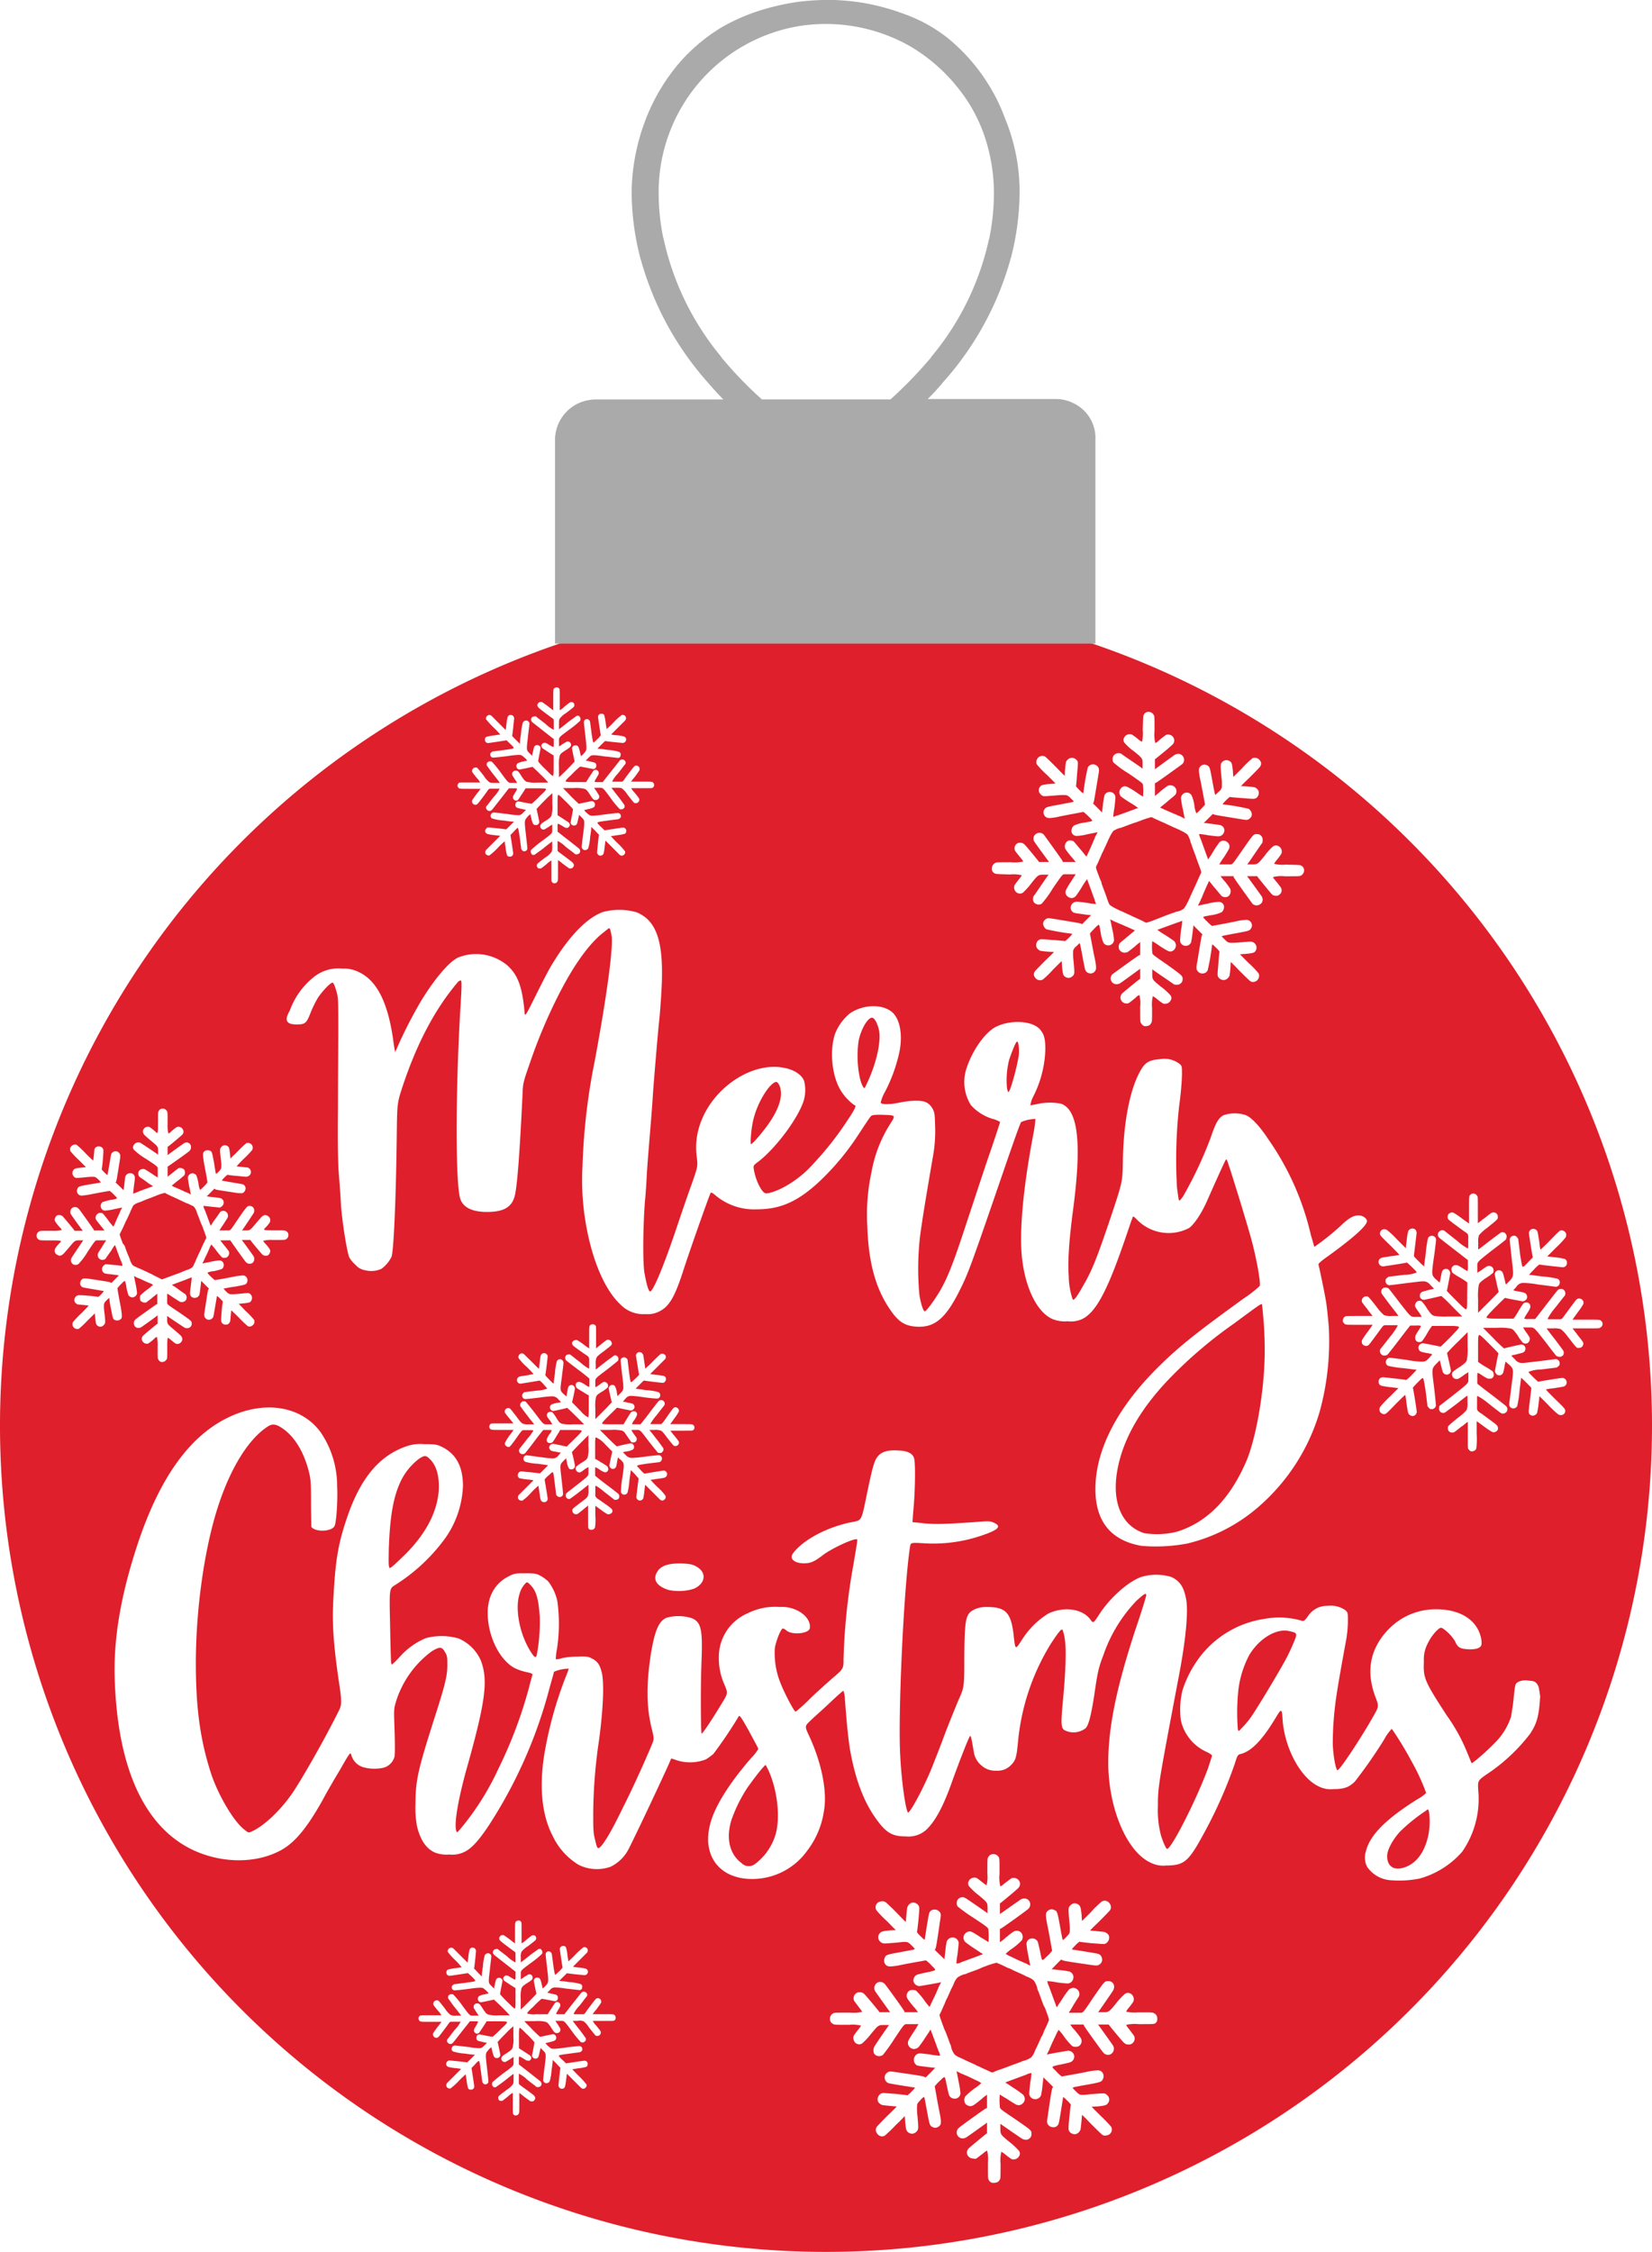 <svg xmlns="http://www.w3.org/2000/svg" viewBox="0 0 336.82 459"><defs><style>.cls-1{fill:#df1f2b;}.cls-2{fill:#aaaaab;}</style></defs><g id="katman_2" data-name="katman 2"><g id="katman_1-2" data-name="katman 1"><path class="cls-1" d="M153.62,228.14c.7-3,2.82-6.73,4.3-7.51.31-.16.47-.16.78.23a2.82,2.82,0,0,1,.47,1.33c.4,2.43-1.33,5.87-4.77,9.78a8.25,8.25,0,0,1-1.25,1.26C152.91,233.23,153.15,229.94,153.62,228.14ZM25.51,254.2c.31.94.71,1.88.78,2s.08.32.16.39A3.32,3.32,0,0,0,27,257.8c.16.23.47.31,1.09.62.08.08.24.08.4.16.86.39,1.72.78,2,.94a3.35,3.35,0,0,1,.78.39l1.41.7c.16.08.24.16.32.16a3.62,3.62,0,0,0,.47-.16c.23-.07,1.25-.46,2.11-.78a21.14,21.14,0,0,0,2-.78c.16-.08.32-.08.39-.16a3.35,3.35,0,0,0,1.18-.54c.23-.16.31-.47.62-1.1.08-.08.08-.23.16-.39.39-.86.78-1.72.94-2a6,6,0,0,1,.31-.7c.16-.39.39-.86.71-1.49,0-.08.08-.08.08-.16.15-.23.15-.23-.55-2.11a5.39,5.39,0,0,0-.32-.78c-.39-.94-.7-1.88-.78-2s-.08-.31-.15-.39a3.43,3.43,0,0,0-.55-1.17c-.16-.24-.47-.31-1.1-.63-.08-.08-.23-.08-.39-.15-.86-.39-1.72-.79-2-.94a6.76,6.76,0,0,1-.7-.32c-.39-.15-.86-.39-1.49-.7-.07,0-.07-.08-.15-.08a.29.29,0,0,0-.24-.08,9.09,9.09,0,0,0-1.88.63,6.57,6.57,0,0,0-.78.31c-.94.32-1.88.71-2,.79s-.32.07-.39.15a3.32,3.32,0,0,0-1.18.55c-.23.16-.31.47-.62,1.1-.08.07-.08.23-.16.39-.39.86-.78,1.72-.94,1.95a6.22,6.22,0,0,1-.31.71c-.16.39-.39.86-.71,1.48,0,.08-.08.08-.08.16-.15.24-.15.24.55,2.11A1.39,1.39,0,0,1,25.51,254.2Zm150.8-32.48c.08-.08.47-.94.86-1.8,1.57-3.6,2.35-7.28,2.12-9.47-.16-1.33-.86-2.89-1.41-3-.86-.16-2.27,2.11-2.82,4.69a22,22,0,0,0,.16,7.13C175.53,220.86,176.08,222,176.31,221.72Zm29.27.94a4.09,4.09,0,0,0,.55-1.17,46.76,46.76,0,0,0,1.56-6.19c.16-1.25,0-3-.31-3s-1.25,2.58-1.64,3.76a16.84,16.84,0,0,0-.47,5.16A3.54,3.54,0,0,0,205.58,222.66Zm19-42.65c.39,1.17.86,2.27.94,2.58a1.28,1.28,0,0,1,.15.47c.32.79.39,1.18.63,1.41a6.61,6.61,0,0,0,1.33.78l.47.24c1.09.47,2.19,1,2.42,1.09a11,11,0,0,0,1,.47c1,.47,1.41.63,1.8.86a1.32,1.32,0,0,0,.39.16,3,3,0,0,0,.55-.16c.31-.07,1.49-.54,2.66-1s2.27-.86,2.58-.94a1.14,1.14,0,0,1,.47-.16,3.34,3.34,0,0,0,1.41-.62,7.29,7.29,0,0,0,.78-1.33l.24-.47c.47-1.1,1-2.2,1.09-2.43a7.68,7.68,0,0,0,.4-.86c.23-.47.47-1.1.86-1.88,0-.08.07-.08.07-.16.16-.31.16-.31-.7-2.58-.08-.31-.23-.55-.31-.94-.47-1.17-.86-2.27-.94-2.58a1.1,1.1,0,0,1-.16-.47,5.16,5.16,0,0,0-.62-1.41,7.94,7.94,0,0,0-1.33-.78l-.47-.24c-1.1-.46-2.2-1-2.43-1.09a6.73,6.73,0,0,0-.86-.39c-.47-.24-1.1-.47-1.88-.86-.08,0-.08-.08-.16-.08a.26.26,0,0,0-.23-.08,18.32,18.32,0,0,0-2.35.78c-.31.08-.55.24-.94.32-1.17.39-2.27.86-2.58.94a1.23,1.23,0,0,1-.47.15,4.79,4.79,0,0,0-1.41.63,7.14,7.14,0,0,0-.78,1.33l-.23.47c-.47,1.09-1,2.19-1.1,2.42a4.33,4.33,0,0,0-.39.86c-.24.47-.47,1.1-.86,1.88,0,.08-.08.08-.08.16-.16.31-.16.31.7,2.58C224.36,179.38,224.52,179.62,224.6,180ZM239.31,280.1c-6.57,6.57-10.33,13.07-11.5,19.57s.86,11.34,5.47,12.83a16.83,16.83,0,0,0,6.73-.31c6.34-2,11-7,14.25-14.72,2-5.08,3.6-14.55,3.6-22.22a79.64,79.64,0,0,0-.55-9.31c-.08-.32,0-.39-5.71,3.83A89.59,89.59,0,0,0,239.31,280.1ZM212.62,408.36c-.47-1.25-.86-2.42-1-2.66a1.39,1.39,0,0,1-.16-.55,4.32,4.32,0,0,0-.7-1.48,4.13,4.13,0,0,0-1.41-.78l-.47-.24c-1.1-.55-2.27-1-2.51-1.17a6.11,6.11,0,0,0-.94-.39c-.47-.24-1.09-.55-1.87-.87a.29.29,0,0,1-.16-.07.29.29,0,0,0-.24-.08,15.35,15.35,0,0,0-2.42.78,5.35,5.35,0,0,0-.94.39c-1.17.47-2.35.86-2.66,1a1.62,1.62,0,0,1-.47.16,4.49,4.49,0,0,0-1.49.7,4.31,4.31,0,0,0-.78,1.41l-.24.47c-.54,1.09-1,2.27-1.17,2.5a8.71,8.71,0,0,0-.39.94c-.24.47-.47,1.1-.86,1.88,0,.08-.08.08-.08.16-.16.31-.16.31.7,2.66a5,5,0,0,0,.4.94c.47,1.17.86,2.34,1,2.66a1.39,1.39,0,0,1,.16.54,4.29,4.29,0,0,0,.7,1.49,4.13,4.13,0,0,0,1.41.78l.47.24c1.1.55,2.27,1,2.51,1.17s.78.32,1,.47c1,.47,1.41.63,1.88.86a1.43,1.43,0,0,0,.39.16,2.05,2.05,0,0,0,.63-.24c.31-.15,1.56-.54,2.74-1s2.42-.86,2.66-1a1.62,1.62,0,0,1,.47-.16,4.49,4.49,0,0,0,1.49-.7,4.31,4.31,0,0,0,.78-1.41l.23-.47c.55-1.09,1-2.27,1.18-2.5s.31-.71.39-.94c.23-.47.55-1.1.86-1.88,0-.08.08-.08.08-.16.15-.31.15-.31-.71-2.66A5.5,5.5,0,0,1,212.62,408.36Zm-56.5-48.59c-.15-.16-2,2.19-3.68,4.53a30.11,30.11,0,0,0-3.28,6.58c-1.18,3.68-.47,7,2,8.84a2.07,2.07,0,0,0,2.74.24,11.7,11.7,0,0,0,4.15-5.79c1-3.13.63-8.22-1-12.45A14,14,0,0,0,156.12,359.77Zm-47.89-36.63c-.78-.78-.78-.78-1.33-.15a5,5,0,0,0-1,2c-.94,3.05.08,8.22,2.35,11.74.7,1.09.94,1.25,1.17.7a36.49,36.49,0,0,0,.63-7.9C109.79,326,109.4,324.39,108.23,323.14Zm182.49,45.94a35.12,35.12,0,0,0-5.32,4.3c-1.48,1.65-2.58,3.68-2.58,4.93,0,2.43,1.8,3.21,4.3,2,2-1,3.29-3,4-5.79a14.53,14.53,0,0,0,.24-5.17C291.19,368.69,291.19,368.69,290.72,369.08Zm46.1-78.49A168.41,168.41,0,1,1,168.41,122.18,168.42,168.42,0,0,1,336.82,290.59ZM202.22,177a1,1,0,0,0,.54,1c.32.16.32.16,3.21.24a7,7,0,0,1,2.35.16,3.81,3.81,0,0,1-.47.7,15.73,15.73,0,0,0-1,1.33,1.29,1.29,0,0,0,.55,1.57,2.19,2.19,0,0,0,.55.15,2.43,2.43,0,0,0,.55-.15,13,13,0,0,0,1.8-2c1.4-1.72,1.4-1.72,2.58-1.72h.94l-.08.08c-.71.93-2.82,4.14-3,4.3a1.49,1.49,0,0,0,0,1.17,1.3,1.3,0,0,0,1,.55,1.46,1.46,0,0,0,.63-.16,20.2,20.2,0,0,0,2.27-3.13c2-2.89,2-2.89,2.42-2.89h2.27c-.15.23-.47.7-.86,1.33a16.88,16.88,0,0,0-1.09,1.8,1.09,1.09,0,0,0,.31,1.41,1.42,1.42,0,0,0,.78.31,1.25,1.25,0,0,0,.86-.39,22.31,22.31,0,0,0,1.33-2,14.86,14.86,0,0,1,1-1.48v.07c.16.4,1.17,3.21,1.49,4.07a4.76,4.76,0,0,0,.31.86v.08a13.14,13.14,0,0,1-1.8-.23c-1.25-.16-1.8-.24-2.11-.24a1.5,1.5,0,0,0-.63.16,1.25,1.25,0,0,0-.62,1.1,1.09,1.09,0,0,0,.7,1c.16.08,1.49.24,2,.32s1.17.15,1.48.15l-1.88,1.88-.07-.08c-.24-.15-.4-.15-5.48-1-.55-.08-.94-.16-1.18-.16a.92.92,0,0,0-.78.31,1,1,0,0,0-.39,1,1.56,1.56,0,0,0,.63.94,46.05,46.05,0,0,0,4.85.86c.15,0,.39.08.47.08a10.38,10.38,0,0,1-1.49,1.48h0c-.16-.07-2.43-.23-2.5-.23-1.1-.08-1.73-.16-2.12-.16a1.25,1.25,0,0,0-.86.24,1.3,1.3,0,0,0-.31,1.48,1.81,1.81,0,0,0,.7.63,19.68,19.68,0,0,0,2.82.24c-.39.46-1.41,1.4-1.8,1.79-2.11,2.12-2.19,2.27-2.19,2.35a.94.94,0,0,0,.08,1,1.24,1.24,0,0,0,1.09.63c.16,0,.32-.08.47-.08a18.55,18.55,0,0,0,2.19-2.12l1.73-1.72c0,.24.07.63.07,1.1.16,1.56.24,1.88.63,2.11a1.26,1.26,0,0,0,.7.24,1.39,1.39,0,0,0,.79-.32c.47-.47.47-.54.23-3.13a11.42,11.42,0,0,1-.08-2.11,1.75,1.75,0,0,1,.71-.94l.62-.62a.28.28,0,0,0,.08.23c.08.31.32,1.56.55,2.82.47,2.5.47,2.66,1,3a1.39,1.39,0,0,0,.55.16,1.13,1.13,0,0,0,1-.55c.24-.31.24-.94-.15-2.74-.32-1.49-.86-4.54-.94-4.85a11.93,11.93,0,0,1,1-1.1,4.1,4.1,0,0,1,.79-.7c.15,0,.23.7.39,1.49a7.77,7.77,0,0,0,.62,2.27,1.24,1.24,0,0,0,.94.46,1.19,1.19,0,0,0,1.18-1.09,15.67,15.67,0,0,0-.39-2.35c-.16-.86-.32-1.56-.4-1.88l.63.32a3,3,0,0,0,.71.31h0s.31.16.7.31,1.25.55,2,.86c.47.24.86.39,1,.47-.23.24-.78.63-1.41,1.18s-1.64,1.33-1.72,1.48a1.37,1.37,0,0,0,0,1.33,1.33,1.33,0,0,0,1,.55c.16,0,.39-.08.55-.08a12.27,12.27,0,0,0,1.25-.94,3.29,3.29,0,0,0,.55-.47c.39-.31.78-.62.86-.7v2.66a.58.58,0,0,0-.39.16c-.32.15-4.85,3.44-5.17,3.68a1.21,1.21,0,0,0-.47.93,1.29,1.29,0,0,0,.39.87,1.21,1.21,0,0,0,.87.31,1.78,1.78,0,0,0,.62-.16c.16-.08,3.29-2.35,4.15-3v2c0,.08,0,.08-.16.16s-3.21,2.58-3.52,2.89a1.18,1.18,0,0,0-.31,1.1,1.23,1.23,0,0,0,1.17.94,1,1,0,0,0,.47-.08c.16-.08.94-.7,1.41-1.09a1.72,1.72,0,0,1,.78-.55,7,7,0,0,1,.16,2.42c0,3,0,3,.16,3.29a1.39,1.39,0,0,0,.7.63h.31a1.46,1.46,0,0,0,.63-.16.92.92,0,0,0,.39-.39c.23-.31.23-.31.23-3.21a7,7,0,0,1,.16-2.35,3.75,3.75,0,0,1,.71.47,14.24,14.24,0,0,0,1.33,1,1,1,0,0,0,.47.08,1.25,1.25,0,0,0,1.09-.63.92.92,0,0,0,0-1.09,11.88,11.88,0,0,0-2-1.8c-1.72-1.41-1.72-1.41-1.72-2.59v-.94l.08.08c.94.71,4.15,2.82,4.31,3a1.46,1.46,0,0,0,.62.08,1.11,1.11,0,0,0,1.18-1.18c0-.62-.08-.7-3.29-3-2.9-2-2.9-2-2.9-2.43a10.76,10.76,0,0,1,0-2.27,14.68,14.68,0,0,1,1.33.86,20.31,20.31,0,0,0,1.8,1.1,1.44,1.44,0,0,0,.55.16,1.09,1.09,0,0,0,.86-.47,1.22,1.22,0,0,0-.08-1.65c-.15-.15-1.09-.78-1.95-1.33a12.74,12.74,0,0,1-1.49-1h.08l4.07-1.48a5.3,5.3,0,0,0,.86-.32h.08a12,12,0,0,1-.24,1.8c-.23,2.12-.23,2.35-.08,2.67a1.18,1.18,0,0,0,2.12-.08,19.54,19.54,0,0,0,.31-2c.08-.62.16-1.17.16-1.48l1.87,1.87-.07.08c-.16.24-.16.39-1,5.48-.24,1.25-.24,1.56.16,2a1.21,1.21,0,0,0,1.95-.24,43.93,43.93,0,0,0,.86-4.85c0-.16.08-.31.08-.47a3.91,3.91,0,0,1,.71.63,4.88,4.88,0,0,1,.78.86h0c-.08.15-.24,2.42-.24,2.5-.23,2.51-.23,2.51.16,2.9a1.31,1.31,0,0,0,.94.39,1.44,1.44,0,0,0,.55-.16,1.86,1.86,0,0,0,.62-.7,19.68,19.68,0,0,0,.24-2.82c.47.39,1.41,1.41,1.8,1.8,2.11,2.11,2.27,2.19,2.34,2.19a1,1,0,0,0,.47.08,1.39,1.39,0,0,0,.55-.16,1.27,1.27,0,0,0,.55-1.56,18.51,18.51,0,0,0-2.11-2.19l-1.72-1.73c.23,0,.62-.07,1.09-.07,1.57-.16,1.88-.24,2.11-.63a1.23,1.23,0,0,0-1.09-1.88c-.39,0-1,.08-2.19.16a14.44,14.44,0,0,1-1.65.08c-.7,0-.86-.16-1.4-.71l-.63-.62a.26.26,0,0,0,.23-.08c.32-.08,1.49-.31,2.82-.55,2.51-.47,2.66-.47,3-1a1.14,1.14,0,0,0-.39-1.56,1.16,1.16,0,0,0-.62-.16,11.47,11.47,0,0,0-2.12.31c-1.48.32-4.53.87-4.85.94a10.73,10.73,0,0,1-1.09-1,4.49,4.49,0,0,1-.71-.79c0-.15.71-.23,1.49-.39a7.77,7.77,0,0,0,2.27-.62,1.44,1.44,0,0,0,.47-1.33,1.09,1.09,0,0,0-1-.79h-.08a13,13,0,0,0-2.34.39c-.87.16-1.57.32-1.88.4l.31-.63a3.24,3.24,0,0,0,.31-.7,3.32,3.32,0,0,0,.32-.71c.15-.39.54-1.25.86-2,.23-.46.39-.86.47-1,.23.23.62.78,1.17,1.41s1.33,1.64,1.49,1.72a1.21,1.21,0,0,0,.62.15,1,1,0,0,0,.63-.15,1.34,1.34,0,0,0,.39-1.57A14.06,14.06,0,0,0,250,180a3.29,3.29,0,0,0-.47-.55c-.31-.39-.62-.78-.7-.86h2.66a.58.58,0,0,0,.16.39c.15.32,3.44,4.86,3.67,5.17a1.16,1.16,0,0,0,.94.39,1.37,1.37,0,0,0,1-.55,1.22,1.22,0,0,0,0-1.25c-.08-.16-2.35-3.29-3-4.15h2c.08,0,.08,0,.16.16.23.31,2.58,3.21,2.89,3.52a1.15,1.15,0,0,0,.78.31h.32a1.26,1.26,0,0,0,.78-.62,1.14,1.14,0,0,0,0-1,16.72,16.72,0,0,0-1.1-1.41c-.23-.31-.54-.62-.54-.78a7,7,0,0,1,2.42-.16c3,0,3,0,3.29-.15a1.24,1.24,0,0,0,.63-1,1.07,1.07,0,0,0-.55-1c-.31-.16-.31-.16-3.21-.23a7,7,0,0,1-2.35-.16,3.49,3.49,0,0,1,.47-.7,15.46,15.46,0,0,0,1-1.34,1.28,1.28,0,0,0-.55-1.56,1.89,1.89,0,0,0-.55-.16,1.94,1.94,0,0,0-.54.16,11.88,11.88,0,0,0-1.8,2c-1.41,1.72-1.41,1.72-2.59,1.72h-.94l.08-.08c.71-.94,2.82-4.15,3-4.3a1.74,1.74,0,0,0,.07-.63,1.11,1.11,0,0,0-1.17-1.17h-.08c-.62,0-.7.15-2.89,3.28-2,2.9-2,2.9-2.43,2.9h-2.27a14.68,14.68,0,0,1,.86-1.33,20.31,20.31,0,0,0,1.1-1.8,1.11,1.11,0,0,0-.32-1.41,1.32,1.32,0,0,0-.78-.31,1.25,1.25,0,0,0-.86.39,22.3,22.3,0,0,0-1.33,2,12.74,12.74,0,0,1-1,1.49V175c-.15-.39-1.17-3.21-1.48-4.07-.16-.31-.24-.7-.32-.86V170a12,12,0,0,1,1.8.24c1.26.16,1.8.23,2.12.23a1.42,1.42,0,0,0,.62-.15,1.27,1.27,0,0,0,.63-1.1,1.11,1.11,0,0,0-.71-1c-.15-.07-1.4-.23-2-.31s-1.17-.16-1.49-.16l1.88-1.87.08.07c.23.16.39.16,5.48,1,.54.08.94.16,1.17.16a.91.91,0,0,0,.78-.31,1,1,0,0,0,.39-1,1.52,1.52,0,0,0-.62-.94,43.93,43.93,0,0,0-4.85-.86c-.16,0-.39-.08-.47-.08a3.84,3.84,0,0,1,.62-.7,5.11,5.11,0,0,1,.86-.79h0c.16.08,2.43.24,2.51.24,1.09.08,1.72.15,2.11.15a1.23,1.23,0,0,0,.86-.23,1.33,1.33,0,0,0,.32-1.49,1.74,1.74,0,0,0-.71-.62,19.54,19.54,0,0,0-2.82-.24c.39-.47,1.41-1.41,1.8-1.8,2.12-2.11,2.19-2.27,2.19-2.35a.94.94,0,0,0-.07-1,1.27,1.27,0,0,0-1.1-.63,1,1,0,0,0-.47.08,19.32,19.32,0,0,0-2.19,2.11l-1.72,1.72c0-.23-.08-.62-.08-1.09-.16-1.57-.23-1.88-.63-2.11a1.23,1.23,0,0,0-.7-.24,1.42,1.42,0,0,0-.78.31c-.47.47-.47.55-.24,3.13a10.65,10.65,0,0,1,.08,2.12,1.75,1.75,0,0,1-.7.94l-.63.62a.27.27,0,0,0-.08-.23c-.08-.32-.31-1.49-.55-2.82-.47-2.5-.47-2.66-1-3a1.44,1.44,0,0,0-.55-.16,1.16,1.16,0,0,0-1,.55c-.23.31-.23.94.16,2.74.31,1.48.86,4.53.94,4.85a12.44,12.44,0,0,1-1,1.09,4.1,4.1,0,0,1-.78.71,5.26,5.26,0,0,1-.39-1.49,7.17,7.17,0,0,0-.63-2.27,1.23,1.23,0,0,0-.94-.47,1.18,1.18,0,0,0-1.17,1.1,15.88,15.88,0,0,0,.39,2.35c.16.86.31,1.56.39,1.87l-.63-.31a3,3,0,0,0-.7-.31h0s-.31-.16-.7-.32-1.26-.54-2-.86c-.47-.23-.86-.39-1-.47.24-.23.78-.62,1.41-1.17s1.64-1.33,1.72-1.49a1.21,1.21,0,0,0-1-1.87,1.44,1.44,0,0,0-.54.07,12.51,12.51,0,0,0-1.26.94,3.79,3.79,0,0,0-.54.47c-.39.32-.79.63-.86.71v-2.66a.61.61,0,0,0,.39-.16c.31-.16,4.85-3.44,5.16-3.68a1.12,1.12,0,0,0,.39-.94,1.2,1.2,0,0,0-1.17-1.17,2.07,2.07,0,0,0-.63.15c-.15.08-3.28,2.35-4.14,3v-2c0-.07,0-.07.15-.15.32-.24,3.21-2.59,3.45-2.9a1.15,1.15,0,0,0,.31-1.09,1.25,1.25,0,0,0-1.18-.94.94.94,0,0,0-.46.08,16.09,16.09,0,0,0-1.41,1.09,1.82,1.82,0,0,1-.79.55,7.5,7.5,0,0,1-.15-2.43c0-3,0-3-.16-3.28a1.19,1.19,0,0,0-1-.63,1,1,0,0,0-1,.55c-.16.31-.16.31-.24,3.21a7.37,7.37,0,0,1-.15,2.34,3,3,0,0,1-.71-.47,15.07,15.07,0,0,0-1.33-1,1,1,0,0,0-.47-.08,1.23,1.23,0,0,0-1.09.62.93.93,0,0,0,0,1.1,11,11,0,0,0,2,1.8c1.72,1.41,1.72,1.41,1.72,2.58v.94l-.07-.08c-.94-.7-4.15-2.81-4.31-3a1.14,1.14,0,0,0-.55-.08,1.16,1.16,0,0,0-1.17.94,1.32,1.32,0,0,0,.16.94,20.2,20.2,0,0,0,3.13,2.27c2.89,2,2.89,2,2.89,2.43a10.66,10.66,0,0,1,0,2.26,15.3,15.3,0,0,1-1.33-.86,16.88,16.88,0,0,0-1.8-1.09,1.44,1.44,0,0,0-.55-.16,1.1,1.1,0,0,0-.86.47,1.21,1.21,0,0,0,.08,1.64,22.31,22.31,0,0,0,2,1.33,14.86,14.86,0,0,1,1.48,1h-.07c-.4.16-3.21,1.18-4.07,1.49a4.76,4.76,0,0,0-.86.31h-.08a13.14,13.14,0,0,1,.23-1.8c.24-2.11.24-2.35.08-2.66a1.17,1.17,0,0,0-2.11.08,19.13,19.13,0,0,0-.32,2c-.07.63-.15,1.18-.15,1.49l-1.88-1.88.08-.08c.15-.23.15-.39,1-5.47.23-1.26.23-1.57-.16-2a1.29,1.29,0,0,0-.86-.39,1.25,1.25,0,0,0-1.1.63,46.05,46.05,0,0,0-.86,4.85c0,.15-.08.39-.08.47a10.38,10.38,0,0,1-1.48-1.49h0c.08-.16.23-2.43.23-2.5.24-2.51.24-2.51-.16-2.9a1.29,1.29,0,0,0-.93-.39,1.39,1.39,0,0,0-.55.16,1.68,1.68,0,0,0-.63.7,19.85,19.85,0,0,0-.23,2.82c-.47-.39-1.41-1.41-1.8-1.8-2.12-2.12-2.27-2.19-2.35-2.19a1,1,0,0,0-.47-.08,1.62,1.62,0,0,0-.55.15,1.29,1.29,0,0,0-.55,1.57,19.36,19.36,0,0,0,2.12,2.19l1.72,1.72c-.24,0-.63.08-1.1.08-1.56.16-1.87.24-2.11.63a1.09,1.09,0,0,0,.16,1.48,1,1,0,0,0,.94.39c.39,0,1-.07,2.19-.15a14.29,14.29,0,0,1,1.64-.08c.71,0,.86.16,1.41.7l.63.63a.29.29,0,0,0-.24.08c-.31.08-1.56.31-2.82.55-2.5.47-2.66.47-3,1a1.16,1.16,0,0,0,.39,1.57,1.2,1.2,0,0,0,.63.16,10.85,10.85,0,0,0,2.11-.32c1.49-.31,4.54-.86,4.85-.94a12.31,12.31,0,0,1,1.1,1,4.42,4.42,0,0,1,.7.78c0,.16-.7.24-1.49.39a7.38,7.38,0,0,0-2.26.63,1.41,1.41,0,0,0-.47,1.33,1.06,1.06,0,0,0,1,.78h.08a12.19,12.19,0,0,0,2.35-.39c.86-.15,1.56-.31,1.88-.39l-.32.63a3,3,0,0,0-.31.7h0a7.35,7.35,0,0,0-.31.71c-.16.39-.55,1.25-.86,1.95-.24.47-.39.86-.47,1-.24-.24-.63-.78-1.18-1.41s-1.33-1.64-1.48-1.72a1.18,1.18,0,0,0-.63-.16.9.9,0,0,0-.62.16,1.34,1.34,0,0,0-.4,1.56,12.51,12.51,0,0,0,.94,1.26,3.79,3.79,0,0,0,.47.54c.32.4.63.79.71.86h-2.66a.61.61,0,0,0-.16-.39c-.16-.31-3.44-4.85-3.68-5.16a1.15,1.15,0,0,0-.94-.39,1.3,1.3,0,0,0-1,.55,1.18,1.18,0,0,0,0,1.25c.07.15,2.34,3.28,3,4.14h-2c-.07,0-.07,0-.15-.15-.24-.31-2.58-3.21-2.9-3.45a1.13,1.13,0,0,0-.78-.31h-.31a1.09,1.09,0,0,0-.79.63,1.21,1.21,0,0,0,0,1c.08.15.71.93,1.1,1.4.23.32.55.63.55.79a7.5,7.5,0,0,1-2.43.15c-3,0-3,0-3.29.16A1.28,1.28,0,0,0,202.22,177Zm-108.94-17a.72.72,0,0,0,.16.54h0c.23.24.23.24,2.35.24H98c-.16.15-.39.55-.79,1,0,0-.86,1.17-.93,1.33a.85.85,0,0,0,.07.62.8.8,0,0,0,.55.31.49.49,0,0,0,.31-.07c.16-.08.32-.24,2-2.51.47-.7.47-.7.86-.7h1.8a6.45,6.45,0,0,1-1.17,1.64c-.71.86-1.41,1.88-1.49,1.88a.58.58,0,0,0,.08.78.67.67,0,0,0,.47.24.72.72,0,0,0,.55-.24c.08-.08.94-1.17,1.8-2.27s1.56-2,1.64-2.11h1a1.5,1.5,0,0,1,.7.08,3.63,3.63,0,0,1-.31.62c-.47.79-.55.86-.55,1.1a.69.69,0,0,0,.08.39c.16.16.31.31.47.31h.08a.56.56,0,0,0,.47-.23c.07-.08.47-.71.78-1.17s.63-1,.7-1.1h2.35c.94,0,1.72,0,1.8.16s-.47.7-1.17,1.33a21.09,21.09,0,0,1-1.72,1.64h-.24c-.94-.16-2.43-.47-2.5-.47a.59.59,0,0,0-.55.39.86.86,0,0,0,0,.63c.16.31.31.31,1.33.55a5.33,5.33,0,0,0,.78.15l-.55.55c-.39.39-.54.55-1.09.55a16.08,16.08,0,0,1-2.11-.24c-1.26-.15-2.59-.31-2.82-.31h0a.67.67,0,0,0-.63.55.56.56,0,0,0,.39.7,10,10,0,0,0,2.35.39,15.41,15.41,0,0,0,2,.24l-.71.7c-.62.63-.86.86-.94.86h0c-.23-.08-3.36-.39-3.52-.39a.45.45,0,0,0-.31.08.79.79,0,0,0-.39.63c0,.31.15.47.47.62a9.44,9.44,0,0,0,1.48.24c.47.08.94.08,1.1.15l-1.33,1.33-1.57,1.57a.8.8,0,0,0-.08.7.7.7,0,0,0,.63.39h.16a13.89,13.89,0,0,0,1.72-1.56,14.62,14.62,0,0,1,1.41-1.33,10.71,10.71,0,0,0,.15,1.09,8.27,8.27,0,0,0,.32,1.73c.08.23.31.31.62.31h0a.64.64,0,0,0,.63-.71c0-.15-.47-3.2-.55-3.67,0-.08.39-.39.86-.94.32-.32.55-.55.63-.55s.23.78.39,1.88c0,0,.31,2.35.31,2.42a1.75,1.75,0,0,0,.32.4.49.49,0,0,0,.31.07.6.6,0,0,0,.62-.54c0-.08,0-.32-.31-3s-.31-2.74.31-3.44a1.89,1.89,0,0,1,.63-.55,4,4,0,0,0,.16.71,5,5,0,0,0,.31,1.09.61.61,0,0,0,.63.39.68.68,0,0,0,.7-.62c0-.16-.39-2-.55-2.66.08-.08.55-.63,1.65-1.73a20.31,20.31,0,0,1,1.56-1.48V164a7,7,0,0,1-.16,2.19c-.15.39-.39.55-.93.94-1,.62-1.18.78-1.26.94a.6.6,0,0,0,0,.7.59.59,0,0,0,.55.31h.08c.16,0,.31-.15,1-.54a4.65,4.65,0,0,1,.7-.47v1.17c0,.63,0,.63-2.11,2.19a25.56,25.56,0,0,0-2.19,1.8.48.48,0,0,0-.08.32.7.7,0,0,0,.08.39.36.36,0,0,1,.15.23.58.58,0,0,0,.39.08.29.29,0,0,0,.24-.08c.08-.08,1.33-.94,1.8-1.33.78-.63,1.49-1.17,1.72-1.33v1c0,.62,0,.94-.16,1.17a4.37,4.37,0,0,1-1.09,1l-.24.16c-1.64,1.25-1.64,1.25-1.64,1.56h0a.65.65,0,0,0,.16.47.56.56,0,0,0,.47.16h0c.23,0,.23,0,1.41-.94l.07-.08a4.31,4.31,0,0,1,.86-.63v2c0,2.19,0,2.19.08,2.35a.86.86,0,0,0,.39.31h.16a.66.66,0,0,0,.63-.47c.08-.08.08-.39.08-2.27v-2a12.07,12.07,0,0,1,1,.78s1.18.86,1.33.94h.24a.67.67,0,0,0,.55-.32.6.6,0,0,0,0-.7c-.08-.16-.24-.31-2.51-2a7.35,7.35,0,0,1-.62-.47c-.08-.07-.08-.23-.08-.54V171.4h0a6.34,6.34,0,0,1,1.64,1.18c.86.7,1.88,1.4,1.88,1.48a.57.57,0,0,0,.39.08,1.1,1.1,0,0,0,.47-.16.64.64,0,0,0,.23-.46.68.68,0,0,0-.23-.55c-.08-.08-1.17-.94-2.27-1.8s-2-1.57-2.11-1.65v-.93a1.53,1.53,0,0,1,.08-.71h0a5.42,5.42,0,0,1,.62.31c.78.47.86.55,1.1.55h.07a.48.48,0,0,0,.32-.08c.15-.15.31-.31.31-.47a.71.71,0,0,0-.23-.54c-.08-.08-.71-.47-1.18-.79s-1-.62-1.09-.7v-2.35c0-1,0-1.8.15-1.8s.63.47,1.33,1.18a18.81,18.81,0,0,1,1.65,1.72v.23c-.16.94-.47,2.43-.47,2.51a.57.57,0,0,0,.39.54.45.45,0,0,0,.31.08c.08,0,.24,0,.31-.08.32-.15.32-.31.55-1.33a6.24,6.24,0,0,0,.16-.78l.55.55c.62.62.62.62.31,3.21-.16,1-.31,2.66-.31,2.81a.68.68,0,0,0,.7.63.81.81,0,0,0,.63-.39,10.83,10.83,0,0,0,.39-2.35,14.93,14.93,0,0,0,.23-2l.71.7c.78.86.86.86.86.94-.08.24-.39,3.37-.39,3.52s0,.24.08.31a.67.67,0,0,0,1.25-.07,10,10,0,0,0,.23-1.49c.08-.47.08-.86.16-1.1l1.33,1.33,1.56,1.57c.16.08.24.16.4.16a.47.47,0,0,0,.31-.08.69.69,0,0,0,.39-.78,13.26,13.26,0,0,0-1.57-1.73,18.13,18.13,0,0,1-1.33-1.4,8.72,8.72,0,0,0,1.1-.16,9.65,9.65,0,0,0,1.72-.31c.24-.08.31-.32.31-.63a.64.64,0,0,0-.7-.63c-.16,0-3.21.47-3.68.55-.08,0-.39-.39-.94-.86-.31-.31-.54-.55-.54-.7s.78-.24,1.87-.4c0,0,2.35-.31,2.43-.31a1.66,1.66,0,0,0,.39-.31.47.47,0,0,0,.08-.31.61.61,0,0,0-.55-.63H126c-.23,0-1.09.08-2.89.31a19.42,19.42,0,0,1-2.27.24c-.63,0-.71-.16-1.18-.55a1.72,1.72,0,0,1-.54-.63,3.7,3.7,0,0,0,.7-.15,4.88,4.88,0,0,0,1.1-.32.61.61,0,0,0,.39-.62.7.7,0,0,0-.63-.71c-.15,0-2,.4-2.66.55-.08-.08-.63-.55-1.72-1.64-.63-.71-1.25-1.25-1.49-1.57H117a6.93,6.93,0,0,1,2.19.16c.4.16.55.39.94.94.63,1,.79,1.17.94,1.25a.58.58,0,0,0,.39.08.69.69,0,0,0,.55-.24.63.63,0,0,0,.16-.54c0-.16-.16-.32-.55-1a5.53,5.53,0,0,1-.47-.71h1.18c.62,0,.62,0,2.19,2.12a17.41,17.41,0,0,0,1.8,2.19c.07.08.23.08.31.08h.08a.58.58,0,0,0,.31-.08c.08-.08.16-.16.24-.16a.9.9,0,0,0,.07-.62c-.07-.08-.94-1.33-1.33-1.8-.62-.79-1.17-1.49-1.33-1.73h1c.63,0,.94,0,1.17.16a4.69,4.69,0,0,1,1,1.1l.16.23c1.25,1.57,1.25,1.65,1.56,1.65h.08a.71.71,0,0,0,.71-.71h0c0-.23,0-.23-.94-1.41l-.08-.08a3.8,3.8,0,0,1-.63-.86h2c2.19,0,2.19,0,2.35-.08a.64.64,0,0,0,.31-.46.73.73,0,0,0-.16-.55h0c-.23-.24-.23-.24-2.35-.24h-2.19c.16-.23.4-.55.79-1,0,0,.86-1.18.94-1.34a.85.85,0,0,0-.08-.62.8.8,0,0,0-.55-.31.49.49,0,0,0-.31.07c-.16.08-.32.24-2,2.51-.47.7-.47.7-.86.7h-1.8a6.45,6.45,0,0,1,1.17-1.64c.71-.86,1.41-1.88,1.49-1.88a.58.58,0,0,0-.08-.78.65.65,0,0,0-.47-.24.72.72,0,0,0-.55.24l-1.8,2.27c-.86,1.09-1.56,1.95-1.64,2.11h-1a1.5,1.5,0,0,1-.7-.08,4.68,4.68,0,0,1,.31-.62c.47-.79.55-.86.55-1.1a.69.69,0,0,0-.08-.39c-.15-.16-.31-.31-.47-.31h-.08a.56.56,0,0,0-.47.23c-.07.08-.47.71-.78,1.18s-.62,1-.7,1.09h-2.35c-.94,0-1.72,0-1.8-.16s.47-.7,1.17-1.33a18.8,18.8,0,0,1,1.73-1.64h.23c.94.16,2.43.47,2.5.47a.59.59,0,0,0,.55-.39.86.86,0,0,0,0-.63c-.15-.31-.31-.31-1.33-.54a4.29,4.29,0,0,0-.78-.16l.55-.55c.39-.39.55-.55,1.09-.55a16.36,16.36,0,0,1,2.12.24c1.48.15,2.66.31,2.81.31h0a.53.53,0,0,0,.55-.55.56.56,0,0,0-.39-.7,10,10,0,0,0-2.35-.39,15.5,15.5,0,0,0-2-.24l.7-.7c.63-.63.86-.86.94-.86h0c.24.08,3.37.39,3.52.39a.48.48,0,0,0,.32-.08.71.71,0,0,0,.39-.63c0-.31-.16-.47-.47-.62a9.63,9.63,0,0,0-1.49-.24,7.6,7.6,0,0,1-1.1-.15l1.33-1.33,1.57-1.57a.74.74,0,0,0,.08-.7.69.69,0,0,0-.63-.39h-.15a12.4,12.4,0,0,0-1.73,1.56,16.29,16.29,0,0,1-1.4,1.33,8.88,8.88,0,0,0-.16-1.09,10.34,10.34,0,0,0-.31-1.73c-.08-.23-.32-.31-.63-.31h0a.64.64,0,0,0-.63.71c0,.15.47,3.28.55,3.67a5,5,0,0,1-.86.94c-.31.32-.55.55-.63.55s-.23-.78-.39-1.88c0-.08-.31-2.35-.31-2.42a1.47,1.47,0,0,0-.31-.39.48.48,0,0,0-.32-.08.6.6,0,0,0-.62.54c0,.08,0,.4.31,3,.31,2.74.31,2.74-.31,3.44a1.89,1.89,0,0,1-.63.55,4.49,4.49,0,0,0-.15-.7,4.88,4.88,0,0,0-.32-1.1.61.61,0,0,0-.62-.39.69.69,0,0,0-.71.62c0,.16.39,2,.55,2.67-.08.07-.55.62-1.64,1.72-.71.7-1.26,1.25-1.57,1.48v-2.19a7,7,0,0,1,.16-2.19c.15-.39.39-.55.94-.94,1-.62,1.17-.78,1.25-.94a.57.57,0,0,0,0-.7.58.58,0,0,0-.55-.31h-.08c-.15,0-.31.15-1,.54a5.16,5.16,0,0,1-.71.47V150.9c0-.63,0-.63,2.11-2.19a18.65,18.65,0,0,0,2.2-1.8.52.52,0,0,0,.07-.31.81.81,0,0,0-.07-.4c-.08-.07-.16-.15-.16-.23a.58.58,0,0,0-.39-.08.29.29,0,0,0-.24.08c-.08.08-1.33.94-1.8,1.33-.78.63-1.48,1.17-1.72,1.33v-1c0-.62,0-.94.16-1.17a4.57,4.57,0,0,1,1.09-1l.24-.16c1.64-1.25,1.64-1.25,1.64-1.56h0a.7.7,0,0,0-.15-.47.58.58,0,0,0-.47-.16h0c-.24,0-.24,0-1.41.94l-.08.08a4,4,0,0,1-.86.63v-2c0-2.19,0-2.19-.08-2.35a.6.6,0,0,0-.55-.31,1.14,1.14,0,0,0-.47.16h0c-.23.23-.23.23-.23,2.34v2.2c-.16-.16-.55-.4-1-.79,0,0-1.17-.86-1.33-.94h-.23a.66.66,0,0,0-.55.32.57.57,0,0,0,0,.7c.08.16.23.31,2.5,2,.31.23.55.39.63.47s.08.23.08.54v1.65h0a6.12,6.12,0,0,1-1.65-1.18c-.86-.7-1.88-1.4-1.88-1.48s-.23-.08-.39-.08a1.14,1.14,0,0,0-.47.16.68.68,0,0,0-.23.47.71.71,0,0,0,.23.54c.08.08,1.18.94,2.27,1.8s2,1.57,2.12,1.65v.94a1.5,1.5,0,0,1-.08.7h0a4.56,4.56,0,0,1-.63-.31c-.78-.47-.86-.55-1.09-.55H111a.48.48,0,0,0-.32.08c-.15.15-.31.31-.31.47a.68.68,0,0,0,.24.54c.07.08.7.47,1.17.79s1,.62,1.1.7v2.35c0,1,0,1.8-.16,1.8s-.63-.47-1.33-1.18a16.62,16.62,0,0,1-1.64-1.72V155c.15-.94.47-2.43.47-2.51a.58.58,0,0,0-.4-.54c-.07-.08-.23-.08-.31-.08a.45.45,0,0,0-.31.08c-.32.15-.32.31-.55,1.33a6.24,6.24,0,0,0-.16.78l-.54-.55c-.63-.62-.63-.62-.32-3.21,0-.23.32-2.66.32-2.81a.69.69,0,0,0-.71-.63.8.8,0,0,0-.62.39,10.27,10.27,0,0,0-.4,2.35,16.83,16.83,0,0,0-.23,2l-.7-.7c-.79-.78-.87-.86-.87-.94.08-.23.4-3.36.4-3.52s0-.24-.08-.31a.63.63,0,0,0-.63-.4.59.59,0,0,0-.62.47,9.63,9.63,0,0,0-.24,1.49c-.08.47-.08.86-.16,1.1l-1.33-1.33-1.56-1.57c-.16-.08-.24-.16-.39-.16a.48.48,0,0,0-.32.08.69.69,0,0,0-.39.79,16.54,16.54,0,0,0,1.57,1.72,16.08,16.08,0,0,1,1.33,1.41,8.31,8.31,0,0,0-1.1.15,10.3,10.3,0,0,0-1.72.31c-.23.08-.31.32-.31.63a.64.64,0,0,0,.7.63c.16,0,3.21-.47,3.68-.55.08,0,.39.39.94.86.31.31.55.55.55.7s-.79.24-1.88.4c0,0-2.35.31-2.43.31a1.89,1.89,0,0,0-.39.31.47.47,0,0,0-.08.31.61.61,0,0,0,.55.63h.08c.16,0,1.1-.08,2.9-.31a19.32,19.32,0,0,1,2.26-.24c.63,0,.71.16,1.18.55a1.89,1.89,0,0,1,.55.63,4.81,4.81,0,0,0-.71.15,4.59,4.59,0,0,0-1.09.32.6.6,0,0,0-.39.62.69.69,0,0,0,.62.71c.16,0,2-.39,2.66-.55.08.08.63.55,1.72,1.64a18.73,18.73,0,0,1,1.49,1.57h-2.19a7,7,0,0,1-2.19-.16c-.39-.16-.55-.39-.94-.94-.63-1-.78-1.17-.94-1.25a.57.57,0,0,0-.39-.08.71.71,0,0,0-.55.24.63.63,0,0,0-.16.54c0,.16.16.32.55,1a4.62,4.62,0,0,1,.47.71h-1.17c-.63,0-.63,0-2.19-2.12a19.35,19.35,0,0,0-1.8-2.19.48.48,0,0,0-.32-.08h-.07a.6.6,0,0,0-.32.08c-.08.08-.15.16-.23.16a.85.85,0,0,0-.08.62c.08.08.94,1.33,1.33,1.8.63.79,1.17,1.49,1.33,1.73h-1c-.62,0-.94,0-1.17-.16a4.69,4.69,0,0,1-1-1.1l-.15-.23c-1.26-1.57-1.26-1.64-1.57-1.64h-.08a.7.7,0,0,0-.7.7h0c0,.23,0,.23.94,1.41l.07.08a3.51,3.51,0,0,1,.63.86h-2c-2.19,0-2.19,0-2.34.08A1.16,1.16,0,0,0,93.28,160.06ZM60.49,208.81c1.72,0,2-.24,2.82-2.35a22.33,22.33,0,0,1,1.49-3.05c.86-1.33,2.58-3.13,3-3.13.16,0,.47.63.7,1.49.47,1.4.47,1.72.47,8.29,0,3.76-.07,10.88-.07,16-.08,6.26,0,10.33.15,12.83.16,2,.39,5,.47,6.73.24,3.44,1.25,9.78,1.72,10.72a6.43,6.43,0,0,0,1.26,1.49,3.26,3.26,0,0,0,2,1.09,5,5,0,0,0,3.29-.31,6.93,6.93,0,0,0,2-2.35c.47-.86.94-11.66,1.1-24.41.08-7,.08-7,1.17-10.33,2.9-8.77,6.57-15.73,11.11-21.13a1.3,1.3,0,0,1,.71-.55c.31,0,.31.55-.08,6.81-.94,16.67-.94,35.14.08,37.8.62,1.72,2.5,2.58,5.4,2.58,3.36,0,5-.94,5.63-3.13.55-1.88,1.1-9.55,1.65-21.37.07-1.8.23-2.27,1.48-5.87a106.71,106.71,0,0,1,5.56-13.3c3-6,6.1-10.56,9.15-13.07.71-.55,1.34-1.09,1.41-1.09.24,0,.32.39.55,1.64.31,2.43-.94,11.9-3.44,25.36a127,127,0,0,0-2.51,21.59,51.75,51.75,0,0,0,.94,13c1.33,6.81,3.84,12.37,6.81,15.11a6.46,6.46,0,0,0,5.09,1.95,5.15,5.15,0,0,0,2.81-.54c2-1,3.14-2.82,4.94-8.45,1.56-4.78,5.39-15.58,5.55-15.73s.55.15,1.1.62a12.24,12.24,0,0,0,8.37,2.74c4.93,0,8.61-1.72,13.23-6.18a52.29,52.29,0,0,0,7.59-9.31c1.09-1.65,2.11-3.21,2.34-3.45s.55-.39,2.74-.31c2.35.08,2.35.08,1.26,1.8a27,27,0,0,0-3.84,9.86,40.71,40.71,0,0,0-.86,11c.23,7.28,1.64,12.52,4.46,16.75,1.8,2.74,3.13,3.6,5.56,3.76,3.68.23,5.94-1.65,8.76-7.28,1.8-3.6,2.11-4.38,9.39-25.59,1.65-4.77,3.05-8.77,3.21-8.84a7.91,7.91,0,0,1,2.9-.63,24.56,24.56,0,0,1-.39,2.9c-2.2,11.5-3,20.81-2.27,26.06.78,5.94,3.13,10.48,6.1,11.81a6.57,6.57,0,0,0,3.13.47,5.51,5.51,0,0,0,3-.47c2.66-1.33,4.93-5.4,8.3-15.1.94-2.66,1.72-5.09,1.88-5.4.15-.55.15-.55,1.25.55a9,9,0,0,0,10.33,1.41c1.09-.79,2.58-3.06,3.68-5.56,1-2.27,3.68-8.3,3.83-8.37s.16,0,.16,0c.23.23,4.38,13.69,5.24,17.06.94,3.67,1.72,8.13,1.49,8.68a23.48,23.48,0,0,1-3.21,2.51c-9.08,6.57-12.91,9.54-17.06,13.61-8.69,8.45-13.23,17.22-13.23,25.28,0,6.57,3.13,10.49,9.4,11.58a34.8,34.8,0,0,0,9.31-.47,34.23,34.23,0,0,0,14.48-7.43,40.9,40.9,0,0,0,12.52-19.41,54.08,54.08,0,0,0,1.87-17.37c-.15-1.72-.39-4.23-.62-5.48-.39-2.19-1.33-6.65-1.49-7.2-.08-.16.86-.94,2-1.72,5.08-3.68,7.9-6.18,7.9-7.12,0-.39-.55-.94-1.25-1.1-1.1-.23-2.19.24-3.84,1.8a48.5,48.5,0,0,1-5.63,4.54c-.08-.08-.31-1.1-.71-2.35a55.73,55.73,0,0,0-8.68-19.56c-1.8-2.74-3.45-4.46-4.62-4.93a7.22,7.22,0,0,0-4.46,0c-1,.47-1.64,1.48-2.66,4.54a81.75,81.75,0,0,1-5.63,12c-.55.78-.79,1-.87.78s-.23-1.33-.39-2.58a98,98,0,0,1,.47-16.83,60.82,60.82,0,0,0,.55-6.1c0-1.8,0-1.88-.63-2.35a5.07,5.07,0,0,0-3.83-.86c-2.35.16-3.21.71-4.3,2.9-2,3.83-3.21,10.64-3.29,17.92-.08,4.22-.08,4.22-2.51,11.5-2.73,8.06-3.75,10.72-5.55,13.78-1.49,2.66-2,3.2-2.19,2.81a15.35,15.35,0,0,1-.79-4.69c-.23-3.13.08-7.52.94-13.93,1.73-13.31.94-20-2.5-21.21a11.77,11.77,0,0,0-4.93.08,12.61,12.61,0,0,1-1.33.23,6,6,0,0,1,.7-2,22.53,22.53,0,0,0,2.35-9.39c0-2.12-.23-3.06-1.09-4.07-1.65-1.88-6.34-2-9.24-.39-2.11,1.25-4.46,4.61-5.63,8a8.89,8.89,0,0,0,.78,7.82,9.73,9.73,0,0,0,4.46,2.82,4.62,4.62,0,0,1,1.49.63c0,.07-.94,3-2.12,6.41s-3.28,9.86-4.77,14.32c-2.74,8.38-3.83,11-5.32,13.62-1.1,1.88-2.82,4.23-3.13,4.23s-.78-1.41-1.1-3.29a57.66,57.66,0,0,1,.08-11.58c.31-2.66,1.18-8,2.66-16.59a28.91,28.91,0,0,0,.47-5.87c-.08-2.82-.08-3.13-.55-4a3.13,3.13,0,0,0-1.25-1.25c-.94-.47-3-.47-5.63.07-2,.39-3.37.39-3.68,0a7.58,7.58,0,0,1,.86-2.19,32.49,32.49,0,0,0,2.9-7.9c.78-3.52.23-6.73-1.26-8.22-1.95-1.88-6-1.8-8.76.08a10.16,10.16,0,0,0-3,4.07c-1.25,3.44-.7,9.08,1.34,12a10.07,10.07,0,0,0,2.58,2.66c.47,0,.08.86-1.41,3.05a62.76,62.76,0,0,1-6.73,8.61,22.34,22.34,0,0,1-6.34,5.09c-1.49.78-3.36,1.41-3.76,1.17-.78-.31-1.95-2.74-2.27-4.77-.15-.86-.15-.86,1-1.72,3.6-2.82,8.06-8.85,9.16-12.37a7.76,7.76,0,0,0,.08-4c-.47-1.25-2-2.27-4-2.66-6.26-1.33-14.08,3.6-16.9,10.64a14.51,14.51,0,0,0-1,7.44c.24,2,.24,2-1.09,5.79-.78,2.11-2.19,6.26-3.21,9.31-2.66,7.83-4.7,12.6-5.24,12.37-.32-.08-.71-1.57-1.1-3.68s-.31-9.55.08-14.64c.16-1.48.31-4,.39-5.55s.39-5.32.63-8.22.54-6.65.62-8.29c.32-4.15.94-11.74,1.33-15.42.16-1.64.39-4.85.47-7,.32-8.77-1.17-12.84-5.16-14.48a13,13,0,0,0-6.73-.08c-3.29,1.1-7,4.93-10.49,10.72-.78,1.25-2.27,4.23-3.44,6.57-2.11,4.23-2.11,4.23-2.19,2.82-.47-4.85-1.33-7.28-3.52-9.23a9.92,9.92,0,0,0-10-1.57c-1.88.86-4.93,4.54-7.59,8.92a92.83,92.83,0,0,0-4.78,9.32,6.28,6.28,0,0,1-.47,1s-.23-1.09-.39-2.42c-1.09-7.75-3.36-12.13-7-13.85a6.72,6.72,0,0,0-3.36-.71A8,8,0,0,0,64.17,199a15.42,15.42,0,0,0-5.09,7C57.91,208,58.38,208.81,60.49,208.81Zm69.73,92.58c-.08.23-.47,3.6-.47,3.75a.48.48,0,0,0,.08.32.8.8,0,0,0,.62.39.76.76,0,0,0,.71-.47,14.36,14.36,0,0,0,.23-1.57,10.3,10.3,0,0,1,.16-1.17l1.41,1.41,1.64,1.64c.16.08.24.16.39.16a.48.48,0,0,0,.32-.08.74.74,0,0,0,.39-.86,10.11,10.11,0,0,0-1.65-1.8,18.92,18.92,0,0,1-1.41-1.49c.24,0,.63-.08,1.18-.16,1.64-.23,1.64-.23,1.88-.39a.73.73,0,0,0-.39-1.33c-.16,0-3.45.55-3.92.63a4.5,4.5,0,0,1-.94-.94c-.31-.31-.62-.63-.54-.7s.86-.24,2-.4l2.58-.31a.87.87,0,0,0,.39-.39.45.45,0,0,0,.08-.31.69.69,0,0,0-.55-.71h-.07c-.24,0-1.18.08-3.06.32a22.58,22.58,0,0,1-2.42.23,1.55,1.55,0,0,1-1.25-.55L127,296a4.38,4.38,0,0,1,.78-.16,3.89,3.89,0,0,0,1.1-.31.6.6,0,0,0,.39-.63.7.7,0,0,0-.7-.7c-.16,0-2,.39-2.82.62-.08-.08-.71-.62-1.8-1.72l-1.64-1.64h2.26a7.71,7.71,0,0,1,2.27.15c.4.16.55.4.94,1,.71,1,.86,1.25.94,1.33a.7.7,0,0,0,.39.08.73.73,0,0,0,.55-.23.75.75,0,0,0,.16-.55c0-.16-.16-.39-.63-1a5.84,5.84,0,0,1-.47-.78h1.18c.62,0,.62,0,2.34,2.27.16.23,1.8,2.27,1.88,2.35a.65.65,0,0,0,.39.07h.08c.16,0,.24,0,.31-.07l.24-.24a.72.72,0,0,0,.08-.7c-.08-.08-1-1.41-1.41-1.88-.63-.86-1.25-1.57-1.41-1.8h1.1a2.82,2.82,0,0,1,1.25.15c.31.16.55.47,1.09,1.18l.16.23c1.33,1.65,1.33,1.72,1.64,1.72h.08a.7.7,0,0,0,.71-.7h0c0-.23,0-.23-1-1.49l-.08-.07c-.31-.4-.55-.71-.7-.87h2.11c2.35,0,2.35,0,2.5-.07s.32-.32.32-.47a.65.65,0,0,0-.16-.55h0c-.24-.24-.24-.24-2.5-.24h-2.27c.15-.23.47-.62.78-1.09a10.76,10.76,0,0,0,.94-1.41.59.59,0,0,0-.08-.63.81.81,0,0,0-.55-.31.45.45,0,0,0-.31.08c-.16.08-.31.23-2,2.66-.54.7-.54.7-.94.7H133c-.16,0-.32,0-.39-.07a9.9,9.9,0,0,1,1.25-1.73c.7-.93,1.56-2,1.56-2a.71.71,0,0,0-.07-.86.72.72,0,0,0-.55-.24.71.71,0,0,0-.55.24c-.08.08-1,1.25-1.88,2.42s-1.64,2.12-1.8,2.27h-1c-.39,0-.7,0-.7-.07a2.23,2.23,0,0,1,.39-.71,4.16,4.16,0,0,0,.63-1.17c0-.24,0-.32-.08-.39a.59.59,0,0,0-.55-.32h-.08a.68.68,0,0,0-.54.24,14.05,14.05,0,0,0-.79,1.25,11.31,11.31,0,0,0-.7,1.17h-2.51c-1,0-1.8,0-1.87-.15s.47-.71,1.17-1.41c.94-.94,1.72-1.64,1.8-1.8h.23c.94.23,2.59.55,2.67.55a.8.8,0,0,0,.62-.39.59.59,0,0,0,0-.71c-.15-.31-.31-.31-1.41-.55a5.78,5.78,0,0,0-.86-.15c.16-.16.39-.47.55-.63a1.32,1.32,0,0,1,1.17-.55,19.21,19.21,0,0,1,2.27.24c1.57.23,2.82.31,3,.31h0a.66.66,0,0,0,.62-.55.69.69,0,0,0-.39-.78,11.85,11.85,0,0,0-2.5-.39c-1-.16-1.8-.24-2.12-.31l.79-.79c.62-.62.86-.86.94-.86h0c.23.08,3.6.47,3.75.47a.48.48,0,0,0,.32-.08.82.82,0,0,0,.39-.7.61.61,0,0,0-.47-.63c-.16-.07-1-.15-1.57-.23a10.3,10.3,0,0,1-1.17-.16l1.41-1.41,1.64-1.64a.74.74,0,0,0,.08-.7.79.79,0,0,0-.63-.39h-.23c-.16.07-.39.23-1.8,1.64a18.92,18.92,0,0,1-1.49,1.41c0-.24-.08-.63-.16-1.18-.23-1.64-.23-1.64-.39-1.87s-.39-.32-.62-.32h0a.71.71,0,0,0-.71.71c0,.15.55,3.44.63,3.91a8.7,8.7,0,0,1-.94.94c-.31.31-.55.55-.7.55s-.24-.86-.4-2c0-.08-.31-2.5-.31-2.58a.92.92,0,0,0-.39-.39.45.45,0,0,0-.31-.08.69.69,0,0,0-.71.55c0,.08,0,.39.32,3.13s.39,2.89-.32,3.6l-.62.62a4.18,4.18,0,0,1-.16-.78,3.68,3.68,0,0,0-.31-1.09.59.59,0,0,0-.63-.4.7.7,0,0,0-.7.71c0,.15.39,2,.62,2.82-.08.07-.62.7-1.72,1.8l-1.64,1.64v-2.27a7.75,7.75,0,0,1,.15-2.27c.16-.39.4-.55,1-.94a7.53,7.53,0,0,0,1.33-.94.69.69,0,0,0,0-.78.77.77,0,0,0-.62-.39h-.08c-.16,0-.39.15-1,.62a4.25,4.25,0,0,1-.78.47v-1.17c0-.63,0-.63,2.27-2.35.23-.15,2.27-1.8,2.34-1.88s.08-.23.08-.39a.58.58,0,0,0-.08-.39l-.23-.23a.57.57,0,0,0-.39-.08.29.29,0,0,0-.24.08c-.07.07-1.4,1-1.87,1.4-.86.63-1.57,1.26-1.8,1.41V278a2.77,2.77,0,0,1,.15-1.25c.16-.32.47-.55,1.18-1.1l.23-.16c1.72-1.33,1.72-1.33,1.72-1.64h0a.79.79,0,0,0-.78-.78h0c-.23,0-.23,0-1.49,1l-.07.07c-.4.32-.71.55-.87.71v-2.12c0-2.34,0-2.34-.07-2.5a.74.74,0,0,0-.63-.31,1.23,1.23,0,0,0-.47.15h0c-.23.24-.23.24-.23,2.51v2.27a10.76,10.76,0,0,1-1.1-.78,10.76,10.76,0,0,0-1.41-.94h-.23a1,1,0,0,0-.63.31.57.57,0,0,0,0,.7c.08.16.24.32,2.66,2a1.48,1.48,0,0,1,.63.55,1,1,0,0,1,.08.54v1.33a.6.6,0,0,1-.08.4h0a9.42,9.42,0,0,1-1.72-1.26c-.94-.7-2-1.56-2-1.56a.57.57,0,0,0-.39-.08,1.1,1.1,0,0,0-.47.16.68.68,0,0,0-.23.54.68.68,0,0,0,.23.55c.08.08,1.25,1,2.43,1.88s2.11,1.64,2.27,1.8v1c0,.39,0,.7-.08.7h0a3.13,3.13,0,0,1-.71-.39,4.16,4.16,0,0,0-1.17-.63H118c-.16,0-.23,0-.31.08a.6.6,0,0,0-.32.55.88.88,0,0,0,.24.63c.08.07.7.47,1.25.78a9.92,9.92,0,0,0,1.18.7V287c0,1,0,1.88-.16,1.88a5,5,0,0,1-1.41-1.18c-.94-.94-1.64-1.72-1.8-1.8v-.23c.24-.94.55-2.51.55-2.66a.81.81,0,0,0-.39-.63.48.48,0,0,0-.32-.08.47.47,0,0,0-.31.08c-.31.16-.39.31-.55,1.41a8.27,8.27,0,0,0-.15.86c-.16-.16-.47-.39-.63-.55-.7-.7-.7-.7-.31-3.44,0-.31.39-2.82.31-3a.74.74,0,0,0-.7-.62.81.81,0,0,0-.63.39,12,12,0,0,0-.39,2.5c-.16,1-.24,1.8-.31,2.12l-.79-.79c-.86-.86-.86-.93-.86-1,.08-.24.47-3.6.47-3.76a.45.45,0,0,0-.08-.31.77.77,0,0,0-.62-.39.75.75,0,0,0-.71.47c-.07.15-.15,1-.23,1.56a10.93,10.93,0,0,1-.16,1.18l-1.41-1.41L106.82,276c-.16-.07-.23-.15-.39-.15s-.24,0-.31.08a.74.74,0,0,0-.4.86,10.6,10.6,0,0,0,1.65,1.8,19.45,19.45,0,0,1,1.41,1.48c-.24.08-.63.08-1.18.24-1.64.23-1.64.23-1.88.39a.72.72,0,0,0-.31.62.7.7,0,0,0,.71.71c.15,0,3.44-.55,3.91-.63a4.5,4.5,0,0,1,.94.94c.31.32.62.63.55.71a6.32,6.32,0,0,1-2,.39l-2.58.31a1,1,0,0,0-.39.39.48.48,0,0,0-.08.32.68.68,0,0,0,.55.7h.08c.23,0,1.17-.08,3-.31a20.83,20.83,0,0,1,2.42-.24,1.57,1.57,0,0,1,1.26.55l.62.63a6,6,0,0,1-.78.15,4.27,4.27,0,0,0-1.1.31.6.6,0,0,0-.39.63.71.71,0,0,0,.71.71c.15,0,2-.4,2.81-.63.08.08.71.63,1.8,1.72l1.65,1.64h-2.35a7.75,7.75,0,0,1-2.27-.15c-.39-.16-.55-.39-.94-1a7.53,7.53,0,0,0-.94-1.33.69.69,0,0,0-.39-.08.72.72,0,0,0-.55.24.75.75,0,0,0-.15.54c0,.16.15.4.62,1a4.92,4.92,0,0,1,.47.78h-1.17c-.63,0-.63,0-2.35-2.27-.16-.23-1.8-2.26-1.88-2.34a.57.57,0,0,0-.39-.08h-.08c-.15,0-.23,0-.31.08l-.24.23a.76.76,0,0,0-.07.71c.07.07,1,1.4,1.4,1.87.63.87,1.26,1.57,1.41,1.8h-1.09a2.77,2.77,0,0,1-1.25-.15c-.32-.16-.55-.47-1.1-1.18l-.16-.23C104,287.07,104,287,103.69,287h-.08a.7.7,0,0,0-.7.7h0c0,.24,0,.24,1,1.49l.08.08c.32.39.55.7.71.86h-2.12c-2.34,0-2.34,0-2.5.08a.61.61,0,0,0-.31.47.66.66,0,0,0,.15.54h0c.24.24.24.24,2.51.24h2.27a10.91,10.91,0,0,1-.79,1.09A11.49,11.49,0,0,0,103,294a.61.61,0,0,0,.07.63,1.07,1.07,0,0,0,.55.31c.08,0,.24,0,.31-.08s.32-.23,2-2.66c.55-.7.55-.7.94-.7h1.49a.58.58,0,0,1,.39.08,10.26,10.26,0,0,1-1.26,1.72c-.7.94-1.56,1.95-1.56,2a.72.72,0,0,0,.63,1.1.68.68,0,0,0,.54-.24c.08-.07,1-1.25,1.88-2.42s1.64-2.12,1.8-2.27h1c.39,0,.7,0,.7.08a2.11,2.11,0,0,1-.39.7,3.67,3.67,0,0,0-.62,1.17c0,.24,0,.32.07.4a.61.61,0,0,0,.55.31h.08a.72.72,0,0,0,.55-.24,11.39,11.39,0,0,0,.78-1.25,9.37,9.37,0,0,0,.7-1.17h2.51c1,0,1.8,0,1.88.15s-.47.71-1.18,1.41c-.94.94-1.72,1.65-1.8,1.8h-.23c-.94-.23-2.51-.54-2.66-.54a.79.79,0,0,0-.63.39.6.6,0,0,0,0,.7c.16.31.31.39,1.41.55a5.06,5.06,0,0,0,.86.16c-.16.15-.39.46-.55.62a1.31,1.31,0,0,1-1.17.55,19.21,19.21,0,0,1-2.27-.24c-1.33-.15-2.74-.39-3-.39h0a.67.67,0,0,0-.63.55.68.68,0,0,0,.39.78,10.64,10.64,0,0,0,2.51.39c1,.16,1.8.24,2.11.32l-.78.78c-.63.63-.86.86-.94.86h0c-.24-.08-3.6-.39-3.76-.39a.45.45,0,0,0-.31.08.8.8,0,0,0-.39.7.59.59,0,0,0,.47.63,13.71,13.71,0,0,0,1.56.23,10.93,10.93,0,0,1,1.18.16l-1.41,1.41-1.65,1.64a.82.82,0,0,0-.08.71.83.83,0,0,0,.63.39h.24a10.6,10.6,0,0,0,1.8-1.65,16.82,16.82,0,0,1,1.48-1.4c0,.23.08.62.16,1.17.23,1.64.23,1.64.39,1.88a.72.72,0,0,0,.63.31h0a.7.7,0,0,0,.7-.7c0-.16-.55-3.45-.63-3.92a4.82,4.82,0,0,1,.94-.94c.32-.31.55-.54.71-.54s.23.86.39,2c0,0,.31,2.51.31,2.58a.92.92,0,0,0,.39.39.48.48,0,0,0,.32.08.68.68,0,0,0,.7-.54c0-.08,0-.4-.31-3.14s-.39-2.89.31-3.59l.63-.63a7.89,7.89,0,0,0,.15.78,3.8,3.8,0,0,0,.32,1.1.58.58,0,0,0,.62.39.71.71,0,0,0,.71-.71,27.84,27.84,0,0,0-.63-2.81c.08-.08.63-.71,1.72-1.8l1.65-1.65v2.27a7.24,7.24,0,0,1-.16,2.27c-.16.39-.39.55-1,.94a9.07,9.07,0,0,0-1.33.94.73.73,0,0,0,0,.78.79.79,0,0,0,.63.39h.08c.15,0,.39-.15,1-.62a4.91,4.91,0,0,1,.79-.47v1.17c0,.63,0,.63-2.2,2.35-.07.08-2.26,1.72-2.34,1.88a1,1,0,0,0,0,.78l.23.24a.65.65,0,0,0,.39.07.32.32,0,0,0,.24-.07c.08-.08,1.41-1,1.88-1.41.86-.63,1.56-1.25,1.8-1.41v1.09a2.68,2.68,0,0,1-.16,1.26c-.16.31-.47.54-1.17,1.09l-.24.16c-1.72,1.33-1.72,1.33-1.72,1.64h0a.73.73,0,0,0,.23.55.71.71,0,0,0,.55.23h0c.24,0,.24,0,1.49-1l.08-.08c.39-.31.7-.55.86-.71V309c0,2.35,0,2.35.08,2.5a.51.51,0,0,0,.47.31h.15a.76.76,0,0,0,.71-.46,10,10,0,0,0,.07-2.43v-2c.24.16.63.47,1.1.79a10.76,10.76,0,0,0,1.41.94h.23a1,1,0,0,0,.63-.32.57.57,0,0,0,0-.7c-.08-.16-.24-.31-2.66-2a1.55,1.55,0,0,1-.63-.54,1,1,0,0,1-.08-.55v-1.33a.57.57,0,0,1,.08-.39h0a9.64,9.64,0,0,1,1.72,1.25c.94.7,2,1.56,2,1.56a.57.57,0,0,0,.39.08,1.23,1.23,0,0,0,.47-.15.71.71,0,0,0,.23-.55.7.7,0,0,0-.23-.55c-.08-.08-1.25-1-2.43-1.88s-2.11-1.64-2.27-1.8v-1c0-.4,0-.71.08-.71h0a3.67,3.67,0,0,1,.71.39,4.16,4.16,0,0,0,1.17.63h.08c.16,0,.23,0,.31-.08a.59.59,0,0,0,.32-.55.86.86,0,0,0-.24-.62,14.05,14.05,0,0,0-1.25-.79,9.92,9.92,0,0,0-1.18-.7v-2.51c0-1,0-1.87.16-1.87A5.1,5.1,0,0,1,123,294c.94.94,1.64,1.72,1.8,1.8v.24c-.24.93-.55,2.58-.55,2.66a.8.8,0,0,0,.39.62.48.48,0,0,0,.32.08.47.47,0,0,0,.31-.08c.31-.15.39-.31.55-1.41a8.27,8.27,0,0,0,.15-.86c.16.16.47.39.63.55.7.7.7.7.31,3.44a20.4,20.4,0,0,0-.31,3,.68.68,0,0,0,.7.62.79.79,0,0,0,.63-.39,11.85,11.85,0,0,0,.39-2.5c.16-1,.24-1.8.31-2.12l.79.79C130.14,301.31,130.22,301.31,130.22,301.39Zm6.1,22.69a10.19,10.19,0,0,0,5.09-.23c2.27-.94,2.74-3.06.94-4.31-1-.7-1.8-.86-4-.86s-3.68.55-4.31,1.64C133,321.89,133.82,323.3,136.32,324.08ZM22.62,266.72c.39,2,.39,2.19.86,2.35a1.08,1.08,0,0,0,.47.07,1,1,0,0,0,.78-.39c.16-.23.16-.7-.08-2.19-.23-1.17-.7-3.68-.7-4a6.89,6.89,0,0,1,.86-.94,2.79,2.79,0,0,1,.62-.55,3.13,3.13,0,0,1,.32,1.18,9.17,9.17,0,0,0,.47,1.8,1.09,1.09,0,0,0,.78.39,1,1,0,0,0,.94-.86,15,15,0,0,0-.32-2c-.15-.7-.23-1.25-.31-1.48a2.06,2.06,0,0,1,.47.23,3.43,3.43,0,0,0,.55.23h0a5.15,5.15,0,0,1,.55.24c.31.16,1,.47,1.56.7a3.18,3.18,0,0,1,.78.4c-.23.15-.62.54-1.17.93s-1.33,1.1-1.41,1.18a1.38,1.38,0,0,0,0,1.09,1.12,1.12,0,0,0,.86.4c.16,0,.32,0,.39-.08s.63-.47,1-.79c.16-.15.31-.23.47-.39l.71-.54v2.11a.67.67,0,0,0-.32.15c-.23.16-3.91,2.74-4.15,3a1,1,0,0,0-.31.78,1,1,0,0,0,.31.71,1,1,0,0,0,.71.23,1.1,1.1,0,0,0,.47-.16c.15-.07,2.66-1.87,3.36-2.42v1.64c0,.08,0,.08-.15.16s-2.59,2.11-2.82,2.35a.88.88,0,0,0-.24.86,1.07,1.07,0,0,0,.94.78.72.72,0,0,0,.4-.08,7.74,7.74,0,0,0,1.09-.86,2,2,0,0,1,.63-.47,7.47,7.47,0,0,1,.15,2c0,2.42,0,2.42.16,2.66a1.08,1.08,0,0,0,.55.47h.23a1.44,1.44,0,0,0,.55-.16l.31-.31c.16-.24.16-.24.16-2.59,0-1,0-1.8.16-1.87a3.85,3.85,0,0,1,.54.39,9.9,9.9,0,0,0,1,.78.7.7,0,0,0,.39.08,1,1,0,0,0,.86-.55.83.83,0,0,0,0-.86c-.07-.23-.39-.47-1.56-1.49-1.41-1.17-1.41-1.17-1.41-2.11v-.7s.08,0,.08.07c.78.55,3.36,2.27,3.52,2.35a1,1,0,0,0,.47.08.9.9,0,0,0,.94-.94c0-.55-.08-.55-2.66-2.35-2.35-1.56-2.35-1.56-2.35-1.95v-1.8a10,10,0,0,1,1.1.7c.62.39,1.33.86,1.48.94a1,1,0,0,0,.47.08,1.21,1.21,0,0,0,.71-.31,1,1,0,0,0-.08-1.33c-.16-.08-.94-.63-1.57-1.1s-1-.63-1.17-.78h.08c.31-.16,2.58-.94,3.28-1.26a4.39,4.39,0,0,1,.71-.23h0c0,.23-.08.78-.16,1.49-.23,1.72-.23,1.88-.08,2.19a.91.91,0,0,0,.86.47,1,1,0,0,0,.94-.63,15.31,15.31,0,0,0,.24-1.64c.08-.55.08-.94.15-1.18l1.57,1.57a.08.08,0,0,1-.08.08c-.15.15-.15.31-.78,4.38-.16,1-.16,1.25.16,1.57a.85.85,0,0,0,.7.31,1,1,0,0,0,.86-.55c.08-.16.16-.78.7-3.91a2.84,2.84,0,0,1,.08-.39,5.2,5.2,0,0,1,.55.47c.39.39.63.62.63.7h0a20.21,20.21,0,0,0-.24,2c-.15,2-.15,2,.08,2.35a.9.9,0,0,0,.78.32c.16,0,.32,0,.39-.08.24-.08.4-.39.47-.55s.16-1.64.24-2.27c.39.31,1.17,1.1,1.49,1.41a24.53,24.53,0,0,0,1.87,1.8.72.72,0,0,0,.4.08.55.55,0,0,0,.46-.16.91.91,0,0,0,.4-1.25,18.74,18.74,0,0,0-1.73-1.8c-.62-.63-1.09-1.18-1.4-1.41.23,0,.54-.08.86-.08,1.25-.15,1.48-.15,1.72-.55a1.07,1.07,0,0,0-.08-1.25.82.82,0,0,0-.78-.31c-.32,0-.86.08-1.8.16a10.78,10.78,0,0,1-1.33.07c-.55,0-.71-.15-1.18-.62a2.75,2.75,0,0,1-.47-.55h.16a20.79,20.79,0,0,1,2.27-.39c2-.39,2.19-.39,2.35-.86a1,1,0,0,0-.32-1.25.86.86,0,0,0-.54-.16,14,14,0,0,0-1.73.23c-1.17.24-3.67.71-4,.71a9.59,9.59,0,0,1-.94-.86,3.07,3.07,0,0,1-.54-.63,3.12,3.12,0,0,1,1.17-.31,10.21,10.21,0,0,0,1.8-.47,1,1,0,0,0,.31-1.1.84.84,0,0,0-.86-.62h-.08a12.2,12.2,0,0,0-1.87.31c-.71.16-1.26.23-1.49.31a4.15,4.15,0,0,1,.23-.47,5.7,5.7,0,0,0,.24-.54A5.13,5.13,0,0,1,42,256c.16-.32.47-1,.71-1.57a3.12,3.12,0,0,1,.39-.78c.16.23.55.63.94,1.17a17.23,17.23,0,0,0,1.17,1.41.74.74,0,0,0,.55.16.84.84,0,0,0,.55-.16,1,1,0,0,0,.31-1.25c-.08-.08-.47-.63-.78-1-.16-.15-.24-.31-.39-.47-.24-.31-.47-.62-.55-.7H47a.58.58,0,0,0,.16.31c.16.24,2.74,3.92,3,4.15a1,1,0,0,0,.79.31.85.85,0,0,0,.78-.47,1.19,1.19,0,0,0,0-1c-.08-.16-1.88-2.66-2.43-3.37H51c.07,0,.07,0,.15.16s2.11,2.58,2.35,2.81a1,1,0,0,0,.63.24h.23a.78.78,0,0,0,.63-.55.73.73,0,0,0,0-.78,7.72,7.72,0,0,0-.86-1.1,1.9,1.9,0,0,1-.47-.62,7.09,7.09,0,0,1,2-.16c2.43,0,2.43,0,2.66-.16a.88.88,0,0,0,.47-.86.78.78,0,0,0-.47-.78c-.23-.16-.23-.16-2.58-.16-1,0-1.8,0-1.88-.15s.24-.32.39-.55a4.73,4.73,0,0,0,.79-1,1,1,0,0,0-.47-1.25,1.14,1.14,0,0,0-.47-.16.64.64,0,0,0-.47.16c-.24.08-.47.39-1.49,1.57-1.17,1.4-1.17,1.4-2.11,1.4h-.71a.07.07,0,0,1,.08-.07c.55-.79,2.27-3.37,2.35-3.53a.94.94,0,0,0,.08-.46.9.9,0,0,0-.94-.94h0c-.47,0-.55.07-2.35,2.66-1.56,2.34-1.56,2.34-2,2.34h-1.8a12.47,12.47,0,0,1,.71-1.09c.39-.63.86-1.33.94-1.49a1,1,0,0,0-.24-1.17.86.86,0,0,0-.62-.24.85.85,0,0,0-.71.32c-.08.15-.62.94-1.09,1.56s-.63,1-.79,1.18v-.08c-.15-.32-.93-2.59-1.25-3.29a3.52,3.52,0,0,1-.23-.7h0c.23,0,.78.07,1.48.15,1,.08,1.41.16,1.73.16a.5.5,0,0,0,.47-.16,1,1,0,0,0,.47-.86.92.92,0,0,0-.63-.86,14.18,14.18,0,0,0-1.64-.23,10.93,10.93,0,0,1-1.18-.16l1.57-1.57a.08.08,0,0,1,.08.08c.15.16.31.16,4.38.79a5.94,5.94,0,0,0,.94.07.74.74,0,0,0,.62-.23,1.17,1.17,0,0,0,.32-.86.88.88,0,0,0-.55-.71c-.16-.07-.78-.15-3.91-.7a3.46,3.46,0,0,1-.4-.08c.08-.08.24-.31.47-.55.39-.39.63-.62.71-.62h0a19.43,19.43,0,0,0,2,.23c.86.08,1.41.16,1.72.16a1,1,0,0,0,.71-.24.94.94,0,0,0,.23-1.17c-.07-.23-.39-.39-.54-.47l-2.27-.23c.31-.4,1.09-1.18,1.4-1.49a19.05,19.05,0,0,0,1.8-1.88,1.07,1.07,0,0,0,0-.86,1,1,0,0,0-.86-.55.58.58,0,0,0-.39.08,19.94,19.94,0,0,0-1.8,1.72c-.62.63-1.17,1.1-1.41,1.41,0-.23-.07-.55-.07-.86-.16-1.25-.16-1.49-.55-1.72a.88.88,0,0,0-1.18.15c-.39.4-.39.47-.15,2.59a7.59,7.59,0,0,1,.08,1.72,1.63,1.63,0,0,1-.55.78,2.45,2.45,0,0,1-.55.47v-.16c-.08-.23-.23-1.25-.39-2.27-.39-2-.39-2.19-.86-2.34a1,1,0,0,0-.47-.08,1,1,0,0,0-.78.39c-.16.23-.16.7.07,2.19.24,1.18.71,3.68.71,4a7.73,7.73,0,0,1-.86.94c-.32.31-.55.55-.63.55a3.19,3.19,0,0,1-.31-1.17,8.88,8.88,0,0,0-.47-1.8,1.09,1.09,0,0,0-.78-.4,1,1,0,0,0-.94.87,16.37,16.37,0,0,0,.31,1.95c.16.71.24,1.25.31,1.49a2.9,2.9,0,0,1-.47-.24c-.39-.15-.47-.23-.54-.23h0a4.3,4.3,0,0,1-.55-.24c-.31-.15-1-.47-1.57-.7a3.52,3.52,0,0,1-.78-.39c.24-.16.63-.55,1.17-.94s1.33-1.1,1.41-1.17a1.32,1.32,0,0,0,0-1.1,1.13,1.13,0,0,0-.86-.39.58.58,0,0,0-.39.08c-.08.08-.63.47-1,.78-.15.16-.31.23-.47.39-.31.24-.62.47-.7.55v-2.11a.58.58,0,0,0,.31-.16c.24-.16,3.92-2.74,4.15-3a1,1,0,0,0,.31-.79.9.9,0,0,0-.94-.94,1.14,1.14,0,0,0-.47.16c-.15.08-2.66,1.88-3.36,2.43v-1.65c0-.08,0-.08.16-.15s2.58-2.12,2.81-2.35a.87.87,0,0,0,.24-.86,1.07,1.07,0,0,0-.94-.78.75.75,0,0,0-.39.07,7.72,7.72,0,0,0-1.1.86,2,2,0,0,1-.62.47,7.15,7.15,0,0,1-.16-1.95c0-2.43,0-2.43-.16-2.66a.88.88,0,0,0-.86-.47.78.78,0,0,0-.78.47c-.16.23-.16.23-.16,2.58,0,1,0,1.8-.15,1.88s-.32-.24-.55-.39a8.22,8.22,0,0,0-1-.79.75.75,0,0,0-.39-.07,1,1,0,0,0-.86.54.83.83,0,0,0,0,.86c.08.24.39.47,1.56,1.49,1.41,1.17,1.41,1.17,1.41,2.11v.71a.07.07,0,0,1-.07-.08c-.79-.55-3.37-2.27-3.53-2.35s-.31-.08-.47-.08a1.08,1.08,0,0,0-.54.16,1.2,1.2,0,0,0-.47.63.76.76,0,0,0,.15.7,13.07,13.07,0,0,0,2.51,1.88c2.35,1.56,2.35,1.56,2.35,2V240a10.74,10.74,0,0,1-1.1-.71c-.63-.39-1.33-.86-1.49-.94a1,1,0,0,0-.47-.08,1.16,1.16,0,0,0-.7.32,1,1,0,0,0,.08,1.33c.15.08.94.62,1.56,1.09s1,.63,1.18.78h-.08c-.32.16-2.66.94-3.29,1.26a3.52,3.52,0,0,1-.7.23h0c0-.23.08-.78.15-1.49.24-1.72.24-1.87.08-2.19a.9.9,0,0,0-.86-.47,1,1,0,0,0-.94.63c-.08.16-.15,1.1-.23,1.64a10.93,10.93,0,0,1-.16,1.18L23.56,241s0-.08.07-.08.16-.31.79-4.38c.15-1,.15-1.25-.16-1.56a.84.84,0,0,0-.7-.32,1,1,0,0,0-.87.55c-.07.16-.15.78-.7,3.91a3.46,3.46,0,0,1-.08.4c-.08-.08-.31-.24-.55-.47-.39-.4-.62-.63-.62-.71h0a19.43,19.43,0,0,0,.23-2c.16-2,.16-2-.08-2.35a.88.88,0,0,0-.78-.31.65.65,0,0,0-.39.07.83.83,0,0,0-.47.55c0,.08-.16,1.65-.23,2.27-.39-.31-1.18-1.09-1.49-1.41a21.77,21.77,0,0,0-1.88-1.8.69.69,0,0,0-.39-.08,1.1,1.1,0,0,0-.47.16.91.91,0,0,0-.39,1.25,18.69,18.69,0,0,0,1.72,1.8l1.41,1.41c-.24,0-.55.08-.86.08-1.25.16-1.49.16-1.72.55a1,1,0,0,0,.08,1.25.8.8,0,0,0,.78.31c.31,0,.86-.07,1.8-.15a9.37,9.37,0,0,1,1.33-.08c.55,0,.7.16,1.17.62a2.69,2.69,0,0,1,.47.55h-.16c-.23.08-1.25.24-2.26.39-2,.39-2.2.39-2.35.86a.94.94,0,0,0,.86,1.41,14.22,14.22,0,0,0,1.72-.23c1.17-.24,3.68-.71,4-.71a7.73,7.73,0,0,1,.94.86,2.91,2.91,0,0,1,.55.63,3,3,0,0,1-1.18.31,12,12,0,0,0-1.8.47,1,1,0,0,0-.31,1.1.85.85,0,0,0,.86.63h.08a11.56,11.56,0,0,0,1.88-.32c.7-.15,1.25-.23,1.49-.31a2.53,2.53,0,0,1-.24.47,3.43,3.43,0,0,0-.23.55h0a4.62,4.62,0,0,1-.24.54c-.16.32-.47,1-.7,1.57a4,4,0,0,1-.39.78c-.16-.23-.55-.62-.94-1.17A16.73,16.73,0,0,0,21,247.39a.73.73,0,0,0-.55-.16.81.81,0,0,0-.54.16,1,1,0,0,0-.32,1.25c.08.08.47.63.79,1,.15.16.23.31.39.47.23.31.47.62.55.7H19.17a.64.64,0,0,0-.15-.31c-.16-.24-2.74-3.91-3-4.15a1,1,0,0,0-.78-.31.86.86,0,0,0-.78.47,1.14,1.14,0,0,0,0,1c.08.15,1.88,2.66,2.42,3.36H15.26c-.08,0-.08,0-.16-.16s-2.11-2.58-2.34-2.81a1.06,1.06,0,0,0-.63-.24h-.24a.77.77,0,0,0-.62.55.69.69,0,0,0,0,.78,7.19,7.19,0,0,0,.86,1.1,2.19,2.19,0,0,1,.47.62,7.25,7.25,0,0,1-2,.16c-2.42,0-2.42,0-2.66.16a.9.9,0,0,0-.47.86.79.79,0,0,0,.47.78c.24.16.24.16,2.58.16,1,0,1.8,0,1.88.15s-.23.32-.39.55a4.94,4.94,0,0,0-.78,1,.93.93,0,0,0,.47,1.25,1.05,1.05,0,0,0,.47.16.67.67,0,0,0,.47-.16c.23-.08.47-.39,1.48-1.56,1.18-1.41,1.18-1.41,2.12-1.41H17a.08.08,0,0,1-.08.08c-.54.78-2.27,3.36-2.34,3.52a1,1,0,0,0,0,.94.9.9,0,0,0,.86.47,1.39,1.39,0,0,0,.54-.16,13.13,13.13,0,0,0,1.88-2.5c1.57-2.35,1.57-2.35,2-2.35h1.8c-.16.23-.39.55-.71,1.09s-.86,1.33-.93,1.49a1,1,0,0,0,.23,1.17.88.88,0,0,0,.63.24.86.86,0,0,0,.7-.31c.08-.16.63-.94,1.1-1.57a6.48,6.48,0,0,1,.78-1.17v.07c.16.32.94,2.67,1.25,3.29a3.7,3.7,0,0,1,.24.71V258c-.24,0-.79-.07-1.49-.15-1-.08-1.41-.16-1.72-.16s-.32,0-.47.16a1,1,0,0,0-.47.86.91.91,0,0,0,.62.86c.16.08,1.26.16,1.65.23a10.3,10.3,0,0,1,1.17.16l-1.56,1.57a.08.08,0,0,1-.08-.08c-.16-.16-.32-.16-4.38-.79a6,6,0,0,0-.94-.07.76.76,0,0,0-.63.23,1.21,1.21,0,0,0-.31.86.86.86,0,0,0,.55.71c.15.07.78.15,3.91.7a3.7,3.7,0,0,1,.39.08c-.08.08-.24.31-.47.55a3.09,3.09,0,0,1-.7.62h0a19.91,19.91,0,0,0-2-.23A17.14,17.14,0,0,0,16.2,264a1,1,0,0,0-.71.23,1,1,0,0,0-.23,1.18,1.57,1.57,0,0,0,.55.47c.08,0,1.64.15,2.27.23-.32.39-1.1,1.18-1.41,1.49a21.77,21.77,0,0,0-1.8,1.88,1.07,1.07,0,0,0,0,.86,1,1,0,0,0,.86.55.57.57,0,0,0,.39-.08,20,20,0,0,0,1.8-1.72c.63-.63,1.17-1.1,1.41-1.41,0,.23.08.55.08.86.15,1.25.15,1.49.55,1.72a.86.86,0,0,0,1.17-.16c.39-.39.39-.47.16-2.58a7,7,0,0,1-.08-1.72,1.57,1.57,0,0,1,.55-.78,2.44,2.44,0,0,1,.54-.47v.15A15.41,15.41,0,0,0,22.62,266.72Zm102.9,144.62a.77.77,0,0,0-.15-.55h0c-.24-.24-.24-.24-2.35-.24h-2.19a12.07,12.07,0,0,1,.78-1s.86-1.18.94-1.33a.82.82,0,0,0-.08-.63.76.76,0,0,0-.55-.31.47.47,0,0,0-.31.08c-.16.07-.31.23-2,2.5-.47.7-.47.7-.86.7h-1.41a.65.65,0,0,1-.39-.07,6.12,6.12,0,0,1,1.18-1.65c.7-.86,1.41-1.88,1.48-1.88a.59.59,0,0,0-.07-.78.72.72,0,0,0-.47-.23.73.73,0,0,0-.55.23c-.08.08-.94,1.18-1.8,2.27s-1.57,2-1.64,2.11h-1a1.76,1.76,0,0,1-.71-.07,4,4,0,0,1,.32-.63c.47-.78.54-.86.54-1.1a.79.79,0,0,0-.07-.39c-.16-.15-.32-.31-.47-.31h-.08a.55.55,0,0,0-.47.24c-.08.07-.47.7-.78,1.17s-.63,1-.71,1.09h-2.35a4.4,4.4,0,0,1-1.8-.15c-.07-.16.47-.71,1.18-1.33a20.38,20.38,0,0,1,1.72-1.65h.23c.94.16,2.43.47,2.51.47a.59.59,0,0,0,.55-.39.83.83,0,0,0,0-.62c-.16-.32-.32-.32-1.33-.55a4.53,4.53,0,0,0-.79-.16l.55-.55a1.27,1.27,0,0,1,1.1-.54,15.7,15.7,0,0,1,2.11.23c1.49.16,2.66.31,2.82.31h0a.53.53,0,0,0,.55-.54.57.57,0,0,0-.4-.71A10.6,10.6,0,0,0,116,404a15,15,0,0,0-2-.23l.71-.71c.62-.62.86-.86.94-.86h0c.23.08,3.36.39,3.52.39a.47.47,0,0,0,.31-.08.69.69,0,0,0,.39-.62c0-.31-.16-.47-.47-.63a10,10,0,0,0-1.49-.23,8.6,8.6,0,0,1-1.09-.16l1.33-1.33,1.56-1.56a.76.76,0,0,0,.08-.71.69.69,0,0,0-.62-.39H119a14.11,14.11,0,0,0-1.72,1.56,18.29,18.29,0,0,1-1.41,1.34,8.72,8.72,0,0,0-.16-1.1,7.57,7.57,0,0,0-.31-1.72c-.08-.24-.31-.32-.63-.32h0a.64.64,0,0,0-.62.71c0,.16.47,3.29.55,3.68a5.52,5.52,0,0,1-.86.94c-.32.31-.55.54-.63.54s-.24-.78-.39-1.87c0-.08-.32-2.35-.32-2.43a1.44,1.44,0,0,0-.31-.39c-.08,0-.23-.08-.31-.08a.61.61,0,0,0-.63.55c0,.08,0,.39.32,3,.31,2.74.31,2.74-.32,3.45a1.82,1.82,0,0,1-.62.54,3.93,3.93,0,0,0-.16-.7,5,5,0,0,0-.31-1.1.63.63,0,0,0-.63-.39.69.69,0,0,0-.7.63c0,.15.39,1.95.54,2.66-.07.08-.54.62-1.64,1.72-.7.7-1.25,1.25-1.56,1.49v-2.12a7.41,7.41,0,0,1,.15-2.19c.16-.39.39-.54.94-.94,1-.62,1.18-.78,1.25-.93a.67.67,0,0,0-.54-1h-.08c-.16,0-.32.15-1,.55a6.46,6.46,0,0,1-.7.47v-1.18c0-.62,0-.62,2.11-2.19a18.33,18.33,0,0,0,2.19-1.8.45.45,0,0,0,.08-.31.67.67,0,0,0-.08-.39c-.08-.08-.16-.16-.16-.24s-.23-.08-.39-.08a.27.27,0,0,0-.23.08c-.08.08-1.33.94-1.8,1.33-.78.63-1.49,1.18-1.72,1.33v-1a2.27,2.27,0,0,1,.15-1.17,4.92,4.92,0,0,1,1.1-1l.23-.15c1.65-1.26,1.65-1.26,1.65-1.57h0a.67.67,0,0,0-.16-.47.59.59,0,0,0-.47-.15h0c-.23,0-.23,0-1.41.93l-.08.08a3.51,3.51,0,0,1-.86.63v-2c0-2.19,0-2.19-.08-2.35a.58.58,0,0,0-.54-.31,1.05,1.05,0,0,0-.47.16h0c-.24.23-.24.23-.24,2.35v2.19c-.15-.16-.55-.39-1-.79,0,0-1.17-.86-1.33-.93h-.23a.66.66,0,0,0-.55.31.6.6,0,0,0,0,.7c.08.16.24.32,2.51,2,.31.23.54.39.62.47s.08.23.08.55V400h0a6.26,6.26,0,0,1-1.64-1.17c-.86-.71-1.88-1.41-1.88-1.49a.58.58,0,0,0-.39-.08,1.05,1.05,0,0,0-.47.16.65.65,0,0,0-.24.47.68.68,0,0,0,.24.54c.08.08,1.17.94,2.27,1.8s2,1.57,2.11,1.65v.94a1.5,1.5,0,0,1-.08.7h0a3.63,3.63,0,0,1-.62-.31c-.79-.47-.86-.55-1.1-.55h-.08a.47.47,0,0,0-.31.08c-.16.16-.31.31-.31.47a.71.71,0,0,0,.23.55c.08.07.71.47,1.17.78s1,.62,1.1.7v2.35c0,1,0,1.8-.16,1.8s-.62-.47-1.33-1.17a21.09,21.09,0,0,1-1.64-1.72v-.24c.16-.94.47-2.43.47-2.5a.59.59,0,0,0-.39-.55.47.47,0,0,0-.31-.08.48.48,0,0,0-.32.08c-.31.16-.31.31-.55,1.33a7.89,7.89,0,0,0-.15.78l-.55-.55c-.63-.62-.63-.62-.31-3.2,0-.24.31-2.67.31-2.82a.69.69,0,0,0-.7-.63.81.81,0,0,0-.63.39,10,10,0,0,0-.39,2.35,15.41,15.41,0,0,0-.24,2l-.7-.71c-.78-.86-.86-.86-.86-.94.08-.23.39-3.36.39-3.52a.45.45,0,0,0-.08-.31.61.61,0,0,0-.62-.39.59.59,0,0,0-.63.47,9.22,9.22,0,0,0-.24,1.48,9.8,9.8,0,0,1-.15,1.1l-1.33-1.33-1.57-1.57A.76.76,0,0,0,92,397a.51.51,0,0,0-.31.07.69.69,0,0,0-.39.79,15.24,15.24,0,0,0,1.56,1.72A13.4,13.4,0,0,1,94.14,401a10.71,10.71,0,0,0-1.09.15,7.78,7.78,0,0,0-1.72.32c-.24.08-.32.31-.32.62a.65.65,0,0,0,.71.63c.15,0,3.21-.47,3.67-.55a12.7,12.7,0,0,1,.94.86c.32.31.55.55.55.71s-.78.23-1.88.39c0,0-2.34.31-2.42.31a1.7,1.7,0,0,0-.39.31.48.48,0,0,0-.08.32.6.6,0,0,0,.55.62h.07c.16,0,1.1-.08,2.9-.31a19.21,19.21,0,0,1,2.27-.24c.63,0,.7.16,1.17.55a2.91,2.91,0,0,1,.55.63,3.75,3.75,0,0,0-.7.16,4.49,4.49,0,0,0-1.1.31.62.62,0,0,0-.39.62.69.69,0,0,0,.63.71c.15,0,2-.39,2.66-.55.07.08.62.55,1.72,1.64.7.71,1.25,1.26,1.48,1.57h-2.19a7,7,0,0,1-2.19-.16c-.39-.15-.55-.39-.94-.94-.62-1-.78-1.17-.94-1.25s-.23-.08-.39-.08a.68.68,0,0,0-.54.24c-.16.15-.16.31-.16.55s.16.31.55,1a6.34,6.34,0,0,1,.47.71H96.41c-.62,0-.62,0-2.19-2.12a18.33,18.33,0,0,0-1.8-2.19.51.51,0,0,0-.31-.07H92a.62.62,0,0,0-.31.07c-.08.08-.16.16-.24.16a.93.93,0,0,0-.08.63c.08.07.94,1.33,1.33,1.8.63.78,1.18,1.48,1.33,1.72h-1a2.17,2.17,0,0,1-1.18-.16,5.07,5.07,0,0,1-1-1.09l-.16-.24c-1.25-1.56-1.25-1.64-1.57-1.64h-.07a.7.7,0,0,0-.71.7h0c0,.24,0,.24.94,1.41l.08.08a3.8,3.8,0,0,1,.63.86H88c-2.19,0-2.19,0-2.35.08a.63.63,0,0,0-.31.47.75.75,0,0,0,.15.54h0c.24.24.24.24,2.35.24h2.19c-.15.16-.39.55-.78,1,0,0-.86,1.17-.94,1.33a.8.8,0,0,0,.08.62.79.79,0,0,0,.55.32.45.45,0,0,0,.31-.08c.16-.08.31-.24,2-2.51.47-.7.47-.7.86-.7h1.8a6.17,6.17,0,0,1-1.18,1.64c-.7.86-1.4,1.88-1.48,1.88a.58.58,0,0,0,.08.78.65.65,0,0,0,.47.24.68.68,0,0,0,.54-.24c.08-.07.94-1.17,1.8-2.27s1.57-1.95,1.65-2.11h1a1.53,1.53,0,0,1,.71.08,4.45,4.45,0,0,1-.32.63c-.46.78-.54.86-.54,1.09a.67.67,0,0,0,.08.39c.15.16.31.32.46.32h.08a.55.55,0,0,0,.47-.24c.08-.08.47-.7.79-1.17s.62-1,.7-1.1h2.35c.94,0,1.72,0,1.8.16s-.47.7-1.18,1.33a19.4,19.4,0,0,1-1.72,1.64h-.23c-.94-.15-2.43-.47-2.51-.47a.6.6,0,0,0-.55.39,1,1,0,0,0,0,.63c.16.31.32.31,1.34.55a4.1,4.1,0,0,0,.78.15l-.55.55c-.39.39-.55.55-1.1.55a16.26,16.26,0,0,1-2.11-.24c-1.25-.15-2.58-.31-2.82-.31h0a.67.67,0,0,0-.62.55.55.55,0,0,0,.39.7,10.27,10.27,0,0,0,2.35.4,16.83,16.83,0,0,0,2,.23l-.7.7c-.63.63-.86.86-.94.86h0c-.24-.07-3.37-.39-3.52-.39a.48.48,0,0,0-.32.08.71.71,0,0,0-.39.63c0,.31.16.47.47.62a9.63,9.63,0,0,0,1.49.24,8.31,8.31,0,0,1,1.09.16l-1.33,1.33-1.56,1.56a.76.76,0,0,0-.08.71.71.71,0,0,0,.63.39h.15a14.45,14.45,0,0,0,1.73-1.57,18.13,18.13,0,0,1,1.4-1.33,8.72,8.72,0,0,0,.16,1.1,10.3,10.3,0,0,0,.31,1.72c.08.23.32.31.63.31h0a.64.64,0,0,0,.63-.7c0-.16-.47-3.21-.55-3.68,0-.08.39-.39.86-.94a2.79,2.79,0,0,1,.62-.55c.16,0,.24.78.4,1.88,0,0,.31,2.35.31,2.43a1.89,1.89,0,0,0,.31.39.47.47,0,0,0,.31.08.61.61,0,0,0,.63-.55c0-.08,0-.32-.31-3s-.32-2.74.31-3.44a1.89,1.89,0,0,1,.63-.55,4.81,4.81,0,0,0,.15.71,4.59,4.59,0,0,0,.32,1.09.6.6,0,0,0,.62.39.69.69,0,0,0,.71-.62c0-.16-.39-2-.55-2.66.08-.08.55-.63,1.64-1.72a18.73,18.73,0,0,1,1.57-1.49v2.19a7,7,0,0,1-.16,2.19c-.16.39-.39.55-.94.94-1,.63-1.17.78-1.25.94a.57.57,0,0,0,0,.7.59.59,0,0,0,.55.32H103c.15,0,.31-.16,1-.55a5.16,5.16,0,0,1,.71-.47v1.17c0,.63,0,.63-2.12,2.19a27.21,27.21,0,0,0-2.19,1.8.54.54,0,0,0-.07.32.79.79,0,0,0,.07.39c.08.08.16.16.16.23a.57.57,0,0,0,.39.08.29.29,0,0,0,.24-.08c.07-.07,1.33-.94,1.8-1.33.78-.62,1.48-1.17,1.72-1.33v1c0,.63,0,.94-.16,1.17a4.79,4.79,0,0,1-1.09,1l-.24.16c-1.64,1.25-1.64,1.25-1.64,1.56h0a.7.7,0,0,0,.15.47.58.58,0,0,0,.47.16h0c.24,0,.24,0,1.41-.94l.08-.08a3.59,3.59,0,0,1,.86-.62v1.95c0,2.19,0,2.19.08,2.35a.5.5,0,0,0,.39.31h.16a.65.65,0,0,0,.62-.47c.08-.08.08-.39.08-2.27V426.6a10.4,10.4,0,0,1,1,.78s1.17.86,1.33.94h.23A.53.53,0,0,0,109,428a.59.59,0,0,0,0-.71c-.08-.16-.23-.31-2.5-1.95-.32-.24-.55-.4-.63-.47s-.08-.24-.08-.55v-1.65h0a6.41,6.41,0,0,1,1.65,1.18c.86.7,1.87,1.41,1.87,1.49a.67.67,0,0,0,.4.07,1.12,1.12,0,0,0,.47-.15.72.72,0,0,0,.23-.47.73.73,0,0,0-.23-.55c-.08-.08-1.18-.94-2.27-1.8s-2-1.57-2.12-1.64v-.94a1.53,1.53,0,0,1,.08-.71h0a4.45,4.45,0,0,1,.63.32c.78.47.86.54,1.09.54h.08A.49.49,0,0,0,108,420c.16-.16.32-.32.32-.47a.69.69,0,0,0-.24-.55c-.08-.08-.7-.47-1.17-.78s-1-.63-1.1-.71v-2.35c0-1,0-1.8.16-1.8s.63.47,1.33,1.18a17.84,17.84,0,0,1,1.64,1.72v.23c-.15.94-.47,2.43-.47,2.51a.6.6,0,0,0,.4.55.49.49,0,0,0,.31.07.51.51,0,0,0,.31-.07c.31-.16.31-.32.55-1.33a6.66,6.66,0,0,0,.16-.79l.54.55c.63.63.63.63.32,3.21-.16,1-.32,2.66-.32,2.82a.68.68,0,0,0,.71.62.77.77,0,0,0,.62-.39,10,10,0,0,0,.39-2.35,15.5,15.5,0,0,0,.24-2l.7.7c.79.86.86.86.86.94-.07.24-.39,3.37-.39,3.52a.48.48,0,0,0,.08.32.63.63,0,0,0,.63.39.59.59,0,0,0,.62-.47,9.63,9.63,0,0,0,.24-1.49c.08-.47.08-.86.16-1.09l1.33,1.33,1.56,1.56c.16.08.24.16.39.16s.24,0,.31-.08a.69.69,0,0,0,.4-.78,14.1,14.1,0,0,0-1.57-1.72c-.62-.63-1.17-1.18-1.33-1.41a8.72,8.72,0,0,0,1.1-.16,8,8,0,0,0,1.72-.31c.23-.08.31-.32.31-.63a.63.63,0,0,0-.7-.62c-.16,0-3.21.46-3.68.54-.08,0-.39-.39-.94-.86-.31-.31-.55-.55-.55-.7s.78-.24,1.88-.39c0,0,2.35-.32,2.43-.32a1.61,1.61,0,0,0,.39-.31.45.45,0,0,0,.08-.31.61.61,0,0,0-.55-.63h-.08c-.24,0-1.1.08-2.9.31a19.21,19.21,0,0,1-2.27.24c-.62,0-.7-.16-1.17-.55a3.28,3.28,0,0,1-.55-.62,4,4,0,0,0,.71-.16,5.28,5.28,0,0,0,1.09-.31.62.62,0,0,0,.39-.63.68.68,0,0,0-.62-.7c-.16,0-2,.39-2.66.54-.08-.07-.63-.54-1.72-1.64-.63-.7-1.26-1.25-1.49-1.57h2.19a7,7,0,0,1,2.19.16c.39.16.55.39.94.94.63,1,.78,1.17.94,1.25a.57.57,0,0,0,.39.08.73.73,0,0,0,.55-.23.69.69,0,0,0,.15-.55c0-.16-.15-.31-.54-1a5.23,5.23,0,0,1-.47-.7h1.17c.63,0,.63,0,2.19,2.11a19.35,19.35,0,0,0,1.8,2.19.48.48,0,0,0,.32.08h.07a.6.6,0,0,0,.32-.08c.07-.08.15-.16.23-.16a.85.85,0,0,0,.08-.62c-.08-.08-.94-1.33-1.33-1.8-.63-.78-1.17-1.49-1.33-1.72h1A2.25,2.25,0,0,1,119,412a4.92,4.92,0,0,1,1,1.1l.15.23c1.26,1.57,1.26,1.65,1.57,1.65h.08a.7.7,0,0,0,.7-.71h0c0-.23,0-.23-.94-1.41l-.08-.07a3.91,3.91,0,0,1-.62-.87h2c2.2,0,2.2,0,2.35-.07A.59.59,0,0,0,125.52,411.34Zm110.42.08a1.06,1.06,0,0,0-.54-1c-.32-.24-.32-.24-3.37-.24a7.83,7.83,0,0,1-2.43-.15,3.75,3.75,0,0,1,.47-.71,13.8,13.8,0,0,0,1-1.33,1.34,1.34,0,0,0-.55-1.64,1.94,1.94,0,0,0-.54-.16,1.89,1.89,0,0,0-.55.16,13.12,13.12,0,0,0-1.88,2c-1.49,1.8-1.49,1.8-2.74,1.8h-.94l.08-.07c.7-1,3-4.31,3.05-4.47a1.78,1.78,0,0,0,.16-.62,1.13,1.13,0,0,0-1.25-1.18h-.08c-.63,0-.71.16-3,3.45-2,3-2,3-2.58,3h-2.35c.16-.23.47-.7.87-1.41s1.09-1.72,1.17-1.88a1.2,1.2,0,0,0-.31-1.48,1.39,1.39,0,0,0-.79-.32,1.64,1.64,0,0,0-.94.4,23.24,23.24,0,0,0-1.4,2c-.47.71-.86,1.25-1,1.57a.08.08,0,0,0-.08-.08c-.16-.39-1.25-3.37-1.56-4.23a3.14,3.14,0,0,1-.32-.94v-.08a12.63,12.63,0,0,1,1.88.24,21.28,21.28,0,0,0,2.19.23,1.24,1.24,0,0,0,.63-.15,1.39,1.39,0,0,0,.62-1.18,1.24,1.24,0,0,0-.78-1.09,16.57,16.57,0,0,0-2.11-.31c-.71-.08-1.25-.16-1.57-.16.47-.47,1.65-1.72,2-2l.08.08c.23.16.39.24,5.71,1a12.31,12.31,0,0,0,1.25.15,1.15,1.15,0,0,0,.86-.31,1.12,1.12,0,0,0,.39-1.09,1.2,1.2,0,0,0-.7-.94c-.23-.08-1-.24-5-.86-.15,0-.39-.08-.47-.08a4.36,4.36,0,0,1,.63-.71,5.68,5.68,0,0,1,.94-.86h0c.23.08,2.58.32,2.58.32,1.17.07,1.8.15,2.19.15a1,1,0,0,0,.86-.31,1.33,1.33,0,0,0,.32-1.49,1.54,1.54,0,0,0-.79-.62c-.15-.08-2.11-.24-3-.32.39-.47,1.49-1.48,1.88-1.88,2.19-2.19,2.27-2.34,2.27-2.42a1.14,1.14,0,0,0-.08-1.1,1.34,1.34,0,0,0-1.1-.7,1.49,1.49,0,0,0-.55.16,19.74,19.74,0,0,0-2.26,2.19l-1.8,1.8c0-.24-.08-.63-.08-1.18-.16-1.56-.24-1.88-.71-2.19a1.16,1.16,0,0,0-1.56.16c-.47.47-.47.55-.24,3.28a11.43,11.43,0,0,1,.08,2.2c-.08.39-.31.54-.7,1a3.91,3.91,0,0,1-.71.63.29.29,0,0,0-.08-.24c-.07-.31-.31-1.56-.54-2.89-.47-2.58-.55-2.82-1.1-3a1.44,1.44,0,0,0-.55-.16,1.33,1.33,0,0,0-1,.55c-.24.31-.24.94.15,2.82.32,1.48.86,4.69.94,5.08a7.07,7.07,0,0,1-1.09,1.18c-.4.39-.71.7-.87.7s-.31-.78-.46-1.56c-.4-1.88-.47-2.12-.63-2.35a1.26,1.26,0,0,0-1-.47,1.13,1.13,0,0,0-1.17,1.09,17.68,17.68,0,0,0,.39,2.51c.16.94.31,1.64.39,1.95l-.63-.31a2.83,2.83,0,0,0-.7-.31h0s-.31-.16-.7-.32-1.33-.62-2-.93a6.33,6.33,0,0,1-1-.55,11,11,0,0,1,1.49-1.18,14.32,14.32,0,0,0,1.8-1.56,1.47,1.47,0,0,0,0-1.41,1.24,1.24,0,0,0-1.64-.39,11.29,11.29,0,0,0-1.33,1,2.93,2.93,0,0,0-.55.47,9.32,9.32,0,0,1-.94.7v-2.74a.58.58,0,0,0,.39-.16c.31-.15,5-3.52,5.32-3.83a1.24,1.24,0,0,0,.47-1,1.17,1.17,0,0,0-1.25-1.17,1.5,1.5,0,0,0-.63.16c-.15.07-3.44,2.42-4.3,3v-2.12c0-.07,0-.07.16-.15.31-.24,3.36-2.74,3.6-3.05a1.18,1.18,0,0,0,.31-1.1,1.27,1.27,0,0,0-1.25-.94,1,1,0,0,0-.47.08c-.16.08-.94.7-1.49,1.1a2.25,2.25,0,0,1-.78.54,7.59,7.59,0,0,1-.16-2.5c0-3.05,0-3.13-.15-3.44a1.25,1.25,0,0,0-1.1-.63,1.07,1.07,0,0,0-1,.55c-.23.31-.23.31-.23,3.36a7.35,7.35,0,0,1-.16,2.43,3.49,3.49,0,0,1-.7-.47c-.47-.39-1.18-.94-1.33-1a1,1,0,0,0-.47-.08,1.27,1.27,0,0,0-1.1.63,1,1,0,0,0,0,1.09,13,13,0,0,0,2,1.88c1.8,1.49,1.8,1.49,1.8,2.74v.94l-.08-.08c-1-.7-4.31-3-4.46-3.05a1.44,1.44,0,0,0-.55-.16,1.46,1.46,0,0,0-.63.16,1.11,1.11,0,0,0-.54.78,1.29,1.29,0,0,0,.15.94,31.88,31.88,0,0,0,3.29,2.35c3,2,3,2,3,2.58a11.53,11.53,0,0,1,0,2.35,16,16,0,0,0-1.41-.86,20.7,20.7,0,0,0-1.87-1.17,1.49,1.49,0,0,0-.55-.16,1.35,1.35,0,0,0-.94.47,1.23,1.23,0,0,0,.08,1.72,22.62,22.62,0,0,0,2,1.41c.71.47,1.25.86,1.57,1,0,0-.08,0-.08.07-.39.16-3.37,1.26-4.23,1.57a2.52,2.52,0,0,1-.94.31H195a12.5,12.5,0,0,1,.23-1.88c.23-2.19.31-2.42.08-2.81a1.27,1.27,0,0,0-1.1-.63,1.35,1.35,0,0,0-1.17.78,16.5,16.5,0,0,0-.31,2.12c-.08.7-.16,1.25-.16,1.56-.47-.47-1.72-1.64-2-1.95l.08-.08c.16-.24.24-.39,1-5.72.23-1.33.23-1.64-.16-2a1.31,1.31,0,0,0-.94-.39,1.09,1.09,0,0,0-1.09.7c-.08.24-.24,1-.86,5,0,.16-.08.39-.08.47a3.91,3.91,0,0,1-.71-.63,5.82,5.82,0,0,1-.86-.93h0c.08-.24.32-2.59.32-2.59.23-2.58.23-2.58-.16-3.05a1.33,1.33,0,0,0-.94-.39,1.15,1.15,0,0,0-.55.16,1.57,1.57,0,0,0-.62.78c-.08.16-.24,2.11-.32,3-.47-.39-1.48-1.48-1.87-1.88-2.2-2.19-2.35-2.26-2.51-2.26a1,1,0,0,0-.47-.08,2.73,2.73,0,0,0-.62.15,1.2,1.2,0,0,0-.55,1.65,20.76,20.76,0,0,0,2.19,2.27c.78.78,1.41,1.48,1.8,1.8-.24,0-.71.07-1.17.07-1.57.16-1.88.24-2.2.71a1.18,1.18,0,0,0,.16,1.56,1.23,1.23,0,0,0,1,.4c.39,0,1.09-.08,2.27-.16.78-.08,1.33-.16,1.72-.16.7,0,.86.16,1.49.78a4.17,4.17,0,0,1,.62.71.27.27,0,0,0-.23.08c-.32.08-1.65.31-2.9.55-2.58.46-2.82.54-3,1.09a1.25,1.25,0,0,0,.39,1.64,1.55,1.55,0,0,0,.71.16,12.9,12.9,0,0,0,2.19-.31c1.48-.32,4.69-.86,5.08-.94a7.07,7.07,0,0,1,1.18,1.09c.31.32.78.71.7.86s-.78.32-1.56.47c-1.88.4-2.12.47-2.35.63a1.27,1.27,0,0,0-.47,1.33,1.29,1.29,0,0,0,1.09.86h.08c.32,0,.94-.15,2.43-.39.86-.16,1.64-.31,2-.39l-.32.63a2.83,2.83,0,0,0-.31.7h0s-.16.31-.31.7-.63,1.33-.94,2c-.24.47-.39.86-.47,1a11,11,0,0,1-1.18-1.49,15.22,15.22,0,0,0-1.56-1.8,1.28,1.28,0,0,0-.71-.16,1.25,1.25,0,0,0-.7.16,1.24,1.24,0,0,0-.39,1.56,11.29,11.29,0,0,0,1,1.33,2.64,2.64,0,0,0,.47.55,9.32,9.32,0,0,1,.7.94h-2.74a.58.58,0,0,0-.16-.39c-.15-.31-3.52-5-3.83-5.32a1.27,1.27,0,0,0-1-.47,1.13,1.13,0,0,0-1,.63,1.22,1.22,0,0,0,0,1.25c.08.15,2.43,3.44,3.06,4.3h-2.12c-.07,0-.07,0-.15-.16-.24-.31-2.74-3.36-3.05-3.6a1.21,1.21,0,0,0-.87-.31H175a1.25,1.25,0,0,0-.86,1.72c.08.16.71.94,1.1,1.49a4.84,4.84,0,0,1,.54.78,7.56,7.56,0,0,1-2.5.16c-3,0-3.13,0-3.44.16a1.24,1.24,0,0,0-.63,1.09,1.07,1.07,0,0,0,.55,1c.31.23.31.23,3.36.23a7.35,7.35,0,0,1,2.43.16,3.49,3.49,0,0,1-.47.7,15.46,15.46,0,0,0-1,1.34,1.35,1.35,0,0,0,.55,1.64,1.91,1.91,0,0,0,.55.15,2,2,0,0,0,.55-.15,13.87,13.87,0,0,0,1.87-2c1.49-1.8,1.49-1.8,2.74-1.8h.94l-.08.08c-.7,1-3,4.31-3,4.46a1.79,1.79,0,0,0,0,1.25,1.18,1.18,0,0,0,1.1.55,1.29,1.29,0,0,0,.7-.23,31.88,31.88,0,0,0,2.35-3.29c2-3,2-3,2.58-3h2.35c-.16.23-.47.78-.86,1.41a20.7,20.7,0,0,0-1.17,1.87,1.2,1.2,0,0,0,.31,1.49,1.35,1.35,0,0,0,.78.31,1.59,1.59,0,0,0,.94-.39,22.62,22.62,0,0,0,1.41-2c.47-.71.86-1.25,1-1.57,0,0,0,.08.07.08.16.39,1.26,3.37,1.57,4.23a2.52,2.52,0,0,1,.31.94v.07a12.36,12.36,0,0,1-1.88-.23c-1.25-.16-1.8-.24-2.19-.24a1.16,1.16,0,0,0-.62.16,1.4,1.4,0,0,0-.63,1.18A1.25,1.25,0,0,0,187,421c.16.08,1.57.24,2.12.31s1.25.16,1.56.16c-.47.47-1.64,1.72-2,2l-.07-.08c-.24-.16-.39-.24-5.72-1-.62-.08-.94-.16-1.25-.16a1.16,1.16,0,0,0-.86.32,1.14,1.14,0,0,0-.39,1.09,1.24,1.24,0,0,0,.7.94c.24.08,1,.24,5,.86.16,0,.39.08.47.08a4.17,4.17,0,0,1-.62.71,5.68,5.68,0,0,1-.94.86h0c-.24-.08-2.59-.32-2.59-.32-1.17-.07-1.8-.15-2.19-.15a1,1,0,0,0-.86.31,1.31,1.31,0,0,0-.31,1.49,1.61,1.61,0,0,0,.78.62c.16.08,2.11.24,3,.32-.4.47-1.49,1.48-1.88,1.87-2.19,2.2-2.27,2.35-2.27,2.43a1.09,1.09,0,0,0,.08,1.1,1.31,1.31,0,0,0,1.09.7,1.44,1.44,0,0,0,.55-.16,30.28,30.28,0,0,0,2.27-2.19c.86-.78,1.49-1.48,1.8-1.8,0,.24.08.71.08,1.18.15,1.56.23,1.87.7,2.19a1.33,1.33,0,0,0,.71.23,1.25,1.25,0,0,0,.86-.39c.47-.47.47-.55.23-3.29A11.33,11.33,0,0,1,187,429c.08-.39.32-.54.71-1a4,4,0,0,1,.7-.63.26.26,0,0,0,.08.23c.08.32.31,1.65.55,2.9.47,2.58.55,2.82,1.09,3.05a1.44,1.44,0,0,0,.55.16,1.37,1.37,0,0,0,1-.55c.23-.31.23-.94-.16-2.82-.31-1.48-.86-4.69-.94-5.08a7.22,7.22,0,0,1,1.1-1.18c.39-.39.7-.7.86-.7s.31.78.47,1.56c.39,1.88.47,2.12.63,2.35a1.25,1.25,0,0,0,1,.47,1.13,1.13,0,0,0,1.18-1.09,16.94,16.94,0,0,0-.4-2.51c-.15-.86-.31-1.64-.39-2l.63.32a3.24,3.24,0,0,0,.7.31h0s.32.16.71.31,1.33.63,2,.94a5.61,5.61,0,0,1,1,.55,9.32,9.32,0,0,1-1.49,1.17,15.9,15.9,0,0,0-1.8,1.57,1.53,1.53,0,0,0,0,1.41,1.4,1.4,0,0,0,1.1.55,1.44,1.44,0,0,0,.55-.16,13.32,13.32,0,0,0,1.33-1,3.29,3.29,0,0,0,.55-.47,10.94,10.94,0,0,1,.93-.7v2.74a.66.66,0,0,0-.39.15c-.31.16-5,3.53-5.32,3.84a1.27,1.27,0,0,0-.47,1,1.29,1.29,0,0,0,.39.86,1.21,1.21,0,0,0,.86.31,1.46,1.46,0,0,0,.63-.16c.16-.07,3.44-2.42,4.3-3.05v2.11c0,.08,0,.08-.15.16-.32.24-3.37,2.74-3.6,3a1.18,1.18,0,0,0-.32,1.1,1.28,1.28,0,0,0,1.26.94A1,1,0,0,0,199,440c.15-.08.94-.71,1.48-1.1a2.34,2.34,0,0,1,.79-.54,8,8,0,0,1,.15,2.5c0,3.05,0,3.13.16,3.44a1.07,1.07,0,0,0,.78.63h.31a2.28,2.28,0,0,0,.71-.16.92.92,0,0,0,.39-.39c.23-.31.23-.31.23-3.36a7.35,7.35,0,0,1,.16-2.43,3.75,3.75,0,0,1,.71.47,15.73,15.73,0,0,0,1.33,1,1,1,0,0,0,.47.08,1.24,1.24,0,0,0,1.09-.63.93.93,0,0,0,0-1.1,14.07,14.07,0,0,0-2-1.87c-1.8-1.49-1.8-1.49-1.8-2.74v-.94l.07.08c1,.7,4.31,3,4.47,3.05a1.76,1.76,0,0,0,.62.15,1.13,1.13,0,0,0,1.18-1.25c0-.7-.08-.7-3.45-3.05-3-2-3-2-3-2.58a11.53,11.53,0,0,1,0-2.35,16,16,0,0,0,1.41.86c.78.55,1.72,1.1,1.88,1.18a1.56,1.56,0,0,0,.54.15,1.31,1.31,0,0,0,.94-.47,1.23,1.23,0,0,0-.08-1.72,22.62,22.62,0,0,0-2-1.41c-.71-.47-1.25-.86-1.57-1,0,0,.08,0,.08-.07.39-.16,3.37-1.26,4.23-1.57a2.52,2.52,0,0,1,.94-.31h.08a12.79,12.79,0,0,1-.24,1.88c-.23,2.19-.31,2.42-.08,2.81a1.27,1.27,0,0,0,2.27-.15,16.5,16.5,0,0,0,.31-2.12c.08-.7.16-1.25.16-1.56.47.47,1.72,1.64,2,2l-.08.07c-.16.24-.24.39-1,5.72-.23,1.33-.23,1.56.16,2a1.27,1.27,0,0,0,.94.39,1.09,1.09,0,0,0,1.09-.7c.08-.24.24-1,.86-5,0-.16.08-.39.08-.47a3.91,3.91,0,0,1,.71.63,6.34,6.34,0,0,1,.86.93h0c-.08.24-.32,2.59-.32,2.59-.23,2.58-.23,2.58.16,3.05a1.33,1.33,0,0,0,.94.39,1.12,1.12,0,0,0,.55-.16,1.51,1.51,0,0,0,.62-.78c.08-.15.24-2.11.32-3,.47.39,1.48,1.48,1.88,1.88,2.19,2.19,2.34,2.27,2.42,2.27a1.1,1.1,0,0,0,.47.07,2.34,2.34,0,0,0,.63-.15,1.2,1.2,0,0,0,.54-1.65,30.28,30.28,0,0,0-2.19-2.27l-1.8-1.8c.24,0,.63-.07,1.18-.07,1.56-.16,1.88-.24,2.19-.71a1.18,1.18,0,0,0-.16-1.56,1.11,1.11,0,0,0-1-.39c-.39,0-1.09.07-2.26.15-.79.08-1.34.16-1.73.16-.7,0-.86-.16-1.48-.78a3.91,3.91,0,0,1-.63-.71.29.29,0,0,0,.24-.08c.31-.07,1.56-.31,2.89-.54,2.58-.47,2.82-.55,3.05-1.1a1.24,1.24,0,0,0-.39-1.64,1.5,1.5,0,0,0-.7-.16,12.77,12.77,0,0,0-2.19.31c-1.49.32-4.7.86-5.09.94a6.71,6.71,0,0,1-1.17-1.09c-.32-.32-.79-.71-.71-.86s.78-.32,1.57-.47c1.87-.39,2.11-.47,2.34-.63a1.25,1.25,0,0,0,.47-1.33,1.26,1.26,0,0,0-1.09-.86h-.08c-.31,0-.94.16-2.43.39-.86.16-1.64.31-1.95.39l.31-.62a2.55,2.55,0,0,0,.31-.71s.16-.31.32-.7.62-1.33.94-2a5.22,5.22,0,0,1,.54-1,10.14,10.14,0,0,1,1.18,1.48,16.24,16.24,0,0,0,1.56,1.8,1.28,1.28,0,0,0,.71.16,1.25,1.25,0,0,0,.7-.16,1.22,1.22,0,0,0,.39-1.56,12.05,12.05,0,0,0-1-1.33,3.92,3.92,0,0,0-.47-.55,8.38,8.38,0,0,1-.71-.94h2.74a.58.58,0,0,0,.16.39c.15.31,3.52,5,3.83,5.32a1.24,1.24,0,0,0,1,.47,1.13,1.13,0,0,0,1-.62,1.24,1.24,0,0,0,0-1.26c-.08-.15-2.43-3.44-3.06-4.3h2.12c.08,0,.08,0,.15.16.24.31,2.74,3.36,3.06,3.6a1.17,1.17,0,0,0,.86.31h.31a1.25,1.25,0,0,0,.86-1.72c-.08-.16-.7-.94-1.1-1.49a4.84,4.84,0,0,1-.54-.78,7.56,7.56,0,0,1,2.5-.16c3.05,0,3.13,0,3.44-.16A1,1,0,0,0,235.94,411.42Zm77.4-68.24c-.39-.47-.63-.55-1.72-.63a3.56,3.56,0,0,0-2,.23c-.7.4-.7.4-1,3.29-.15,1.64-.47,3.37-.54,3.84a13.36,13.36,0,0,1-3.37,5.4c-1.49,1.56-4.54,4.22-4.69,4.06,0,0-.4-1-.86-2.11a36.63,36.63,0,0,0-4.23-7.67c-4.54-7-4.77-7.59-4.62-11a6.9,6.9,0,0,1,.78-3.6,9.68,9.68,0,0,1,1.65-2.43c.78-.78.94-.86,1.33-.7a8.37,8.37,0,0,1,2.58,2.66c.55,1.25,1,1.56,2.66,1.64s2.58-.23,2.74-.94a4.1,4.1,0,0,0-.08-1.33c-.78-3.67-4.22-5.87-9.08-5.87a13.3,13.3,0,0,0-9.23,3.53c-4.23,4-5.32,8.84-3.21,14.39.71,1.88.71,1.88-.55,4.07-2.5,4.39-6.73,10.8-7.2,10.8-.31,0-.78-2.42-.93-4.61-.08-1,0-3.06.07-4.54.32-4.38.55-6.11,2.66-17.61a25,25,0,0,0,.32-3.52c0-1.8,0-1.88-.55-2.35a5.21,5.21,0,0,0-3.6-.86,4.58,4.58,0,0,0-4,2.11c-.63.86-.78,1-1.18.94a16.53,16.53,0,0,0-7.74-.39,20.32,20.32,0,0,0-14,9,22.36,22.36,0,0,0-2.66,5.56,16.54,16.54,0,0,0-.31,6.18,9.26,9.26,0,0,0,5,6.26c.71.31,1.33.7,1.33.86s-.39,1.25-.78,2.5c-2.42,6.58-7.51,16.52-8.37,16.52-.24,0-.86-1.49-1.25-2.74a20.22,20.22,0,0,1-.63-5.95c0-4.07.08-4.38,4.3-26.69,1.41-7.35,1.88-12.83,1.49-15.33-.47-2.66-1.25-3.84-3-4.7a10.6,10.6,0,0,0-6.26,0c-2.66,1-6.34,4.23-8.53,7.67-1.18,1.8-1.18,1.8-1.8.94-1.64-2.19-5.4-2.66-8.53-1.18a16.63,16.63,0,0,0-5.32,5.25c-1.49,2.27-1.41,2.35-1.8-1.18-.55-4.3-1.65-5.4-5.4-5.4a6,6,0,0,0-2.35.4c-2,.93-2.19,1.64-2.27,9.62,0,6.34,0,6.34-1.25,9.08-.63,1.56-2,4.85-2.9,7.28s-2.11,5.47-2.58,6.65c-1.56,3.83-4.46,9.23-4.77,8.84-.47-.55-1.33-6.49-1.57-11.66-.47-8.22.71-34,2-42.49.15-.86.15-.86,2.82-.71a30.48,30.48,0,0,0,12.2-1.72c3.13-1.09,3.68-1.8,2-2.5-.63-.32-1.1-.32-4.07-.08-5.56.39-7.83.47-10.17.23-1.26-.15-2.27-.23-2.27-.23s.07-1.41.23-3.05c.31-3.68.39-9.16.08-10-.31-1-1.33-1.49-3.21-1.56-2.58-.16-3.83.39-4.62,1.87-.47,1-.86,2.51-1.95,7.83-.94,4.54-.94,4.54-2.66,4.85-4.62.86-9.24,3.13-11.66,5.71-.71.79-.86,1.1-.86,1.49.07.71,1.09,1.25,2.5,1.25s2.19-.39,3.83-1.64c1.8-1.41,6.73-3.68,7.05-3.21.08.08-.32,2.35-.79,5.17a125.7,125.7,0,0,0-2,19.17c0,2,0,2-2.35,4-1.25,1.1-3.44,3.05-4.77,4.38s-2.58,2.35-2.66,2.35c-.32,0-2.43-4.07-3.13-5.95a16.21,16.21,0,0,1-1.1-7c.24-1.49,1.25-4,1.65-4a2.25,2.25,0,0,1,.78.47c1.25.94,4.46.55,4.69-.47.24-1.41-.86-2.9-2.74-3.76a7.18,7.18,0,0,0-3.36-.62,12.66,12.66,0,0,0-6.65,1.33,9.67,9.67,0,0,0-5.79,8.92,13,13,0,0,0,1.17,5.63c.7,1.72.7,1.72-.55,3.76-2.42,4-4,6.26-4.14,6.18s-.24-9.31,0-15c.23-6.19-.08-7.75-2-8.53a8.94,8.94,0,0,0-5.17-.08c-1.56.7-2.34,2.58-3.13,7.12-1,6.49-1,11.11.24,15.88.39,1.73.39,1.73-.16,3.06-.94,2.27-3.75,8.6-6,13-1.95,4.07-3.67,7-4.46,7.67-.54.47-.62.31-1.09-1.73-.32-1.17-.32-2.26-.32-5.32a105.27,105.27,0,0,1,1.18-14.71c.86-6.34,1.09-11.82.55-13.85-.39-1.57-.86-2.27-2-2.82-.7-.39-1.1-.47-2.9-.39a16.8,16.8,0,0,0-3.2.31,4,4,0,0,1-1.26.24,11.43,11.43,0,0,1,.24-2.11,33.72,33.72,0,0,0,.08-9.71,10,10,0,0,0-1.88-4.07,8,8,0,0,0-1.49-1.09c-.86-.47-1.17-.55-3.13-.55s-2.27,0-3.44.63c-3,1.48-4.54,4.53-4.23,8.45.32,4.38,2.51,8.53,5.32,10.17a10.17,10.17,0,0,0,2.43.86c1.17.24,1.41.39,1.33.63s-.39,1.33-.7,2.58a90.42,90.42,0,0,1-6.19,16.43,54.88,54.88,0,0,1-7.67,12.21c-.86,1-.86,1-1,.39-.39-1.56.47-6.65,2.42-13.46,3.6-12.91,4.15-17.21,2.59-21.2a8.72,8.72,0,0,0-4.46-4.39,12.42,12.42,0,0,0-6.73-.08,14.68,14.68,0,0,0-5.4,3.92c-1.57,1.64-1.57,1.64-1.65,1.09-.08-.31-.15-3.83-.23-7.82-.16-7.28-.16-7.28,1-8a37,37,0,0,0,10.18-9.47,19.7,19.7,0,0,0,3.68-10.72c0-4-1.41-6.58-4.31-8-1-.47-1.33-.54-3.6-.54a8.62,8.62,0,0,0-3.91.54c-5.48,2-9.31,6.73-12,15-1.65,4.93-2.19,8.29-2.58,15.65-.32,5.24,0,9.47,1,16.51.79,5.32.79,5.32-.23,7.28-2.82,5.63-7.91,14.56-9.63,16.82-2.27,3.13-5.32,5.95-7.51,7-.94.47-.94.47-1.8-.24-2.19-1.64-5.48-7.27-6.89-11.74-2.11-6.65-3-13-3-22.22,0-10.88,1.72-23.16,4.46-31.69,2.58-8.06,6.34-14.09,10.33-16.59.94-.55,1.72-.4,3.21.7,2.19,1.64,3.91,4.46,4.93,8.14.47,1.8.55,2.19.55,6.65,0,2.58.07,4.85.07,5s.32.39.71.55c1.33.54,3.52.23,4-.63.39-.63.7-5.32.55-8.22A19.44,19.44,0,0,0,65.42,292c-3.83-5.33-11.27-6.66-18.62-3.21-8.06,3.75-14.25,12.36-18.78,26.06-3.45,10.48-4.93,19.33-4.62,27.7.62,17.84,6,29.58,15.57,34.35,5.71,2.82,12.68,3.06,17.84.47,3.06-1.48,5.64-4.54,8.93-10.4.78-1.49,2.42-4.31,3.6-6.27,2-3.52,2.11-3.59,2.27-3.05a3.58,3.58,0,0,0,2.58,2.59,8.52,8.52,0,0,0,4,.07A3.17,3.17,0,0,0,80.45,358c.08-.47.08-2.81,0-5.24-.16-4.38-.16-4.46.31-6A20.22,20.22,0,0,1,88,336.6c1.64-1,2.11-1,2.74.16.47.78.47,1.09.47,2.66,0,2.27-.55,4.3-2.74,11.11-3.21,10.1-3.76,12.37-3.76,17.14a20.22,20.22,0,0,0,.32,4.62c.7,2.81,1.88,4.54,3.67,5.32a6.59,6.59,0,0,0,2.9.39,5.6,5.6,0,0,0,3.13-.55c1.41-.7,2.82-2.19,5-5.48a95.76,95.76,0,0,0,12.36-28.09c.47-1.64.86-3.05.86-3.13a7.84,7.84,0,0,1,3-.63,9.4,9.4,0,0,1-.47,1.33,79.41,79.41,0,0,0-4.54,16.36c-1,6.49-.47,12.13,1.72,16.36a13.81,13.81,0,0,0,5.32,5.94,8.42,8.42,0,0,0,6.5.39,8.12,8.12,0,0,0,3.68-3.6c1.48-2.89,6.34-13.22,7.43-15.65.71-1.48,1.25-2.81,1.25-2.81a4.58,4.58,0,0,1,.79.23,8.83,8.83,0,0,0,6.33-.08,12.91,12.91,0,0,0,1.49-1.09,88.65,88.65,0,0,0,5.17-7.67c.15-.32.54.23,2.11,3.05,1,1.88,1.88,3.44,1.88,3.6a8.5,8.5,0,0,1-1.41,1.8c-4.62,5.32-7.59,10.09-8.45,13.69-1.65,6.66,2.34,11.35,9.31,11a13.76,13.76,0,0,0,10.49-5.71,17.41,17.41,0,0,0,3.44-8.14c.7-4-.47-9.78-3-15.26-.94-2-.94-2,.23-3.13.63-.63,2.43-2.19,3.91-3.6s2.74-2.51,2.82-2.51a4.54,4.54,0,0,1,.31,1.65c.39,5.24.63,7.51,1,10.09,1.1,6.34,2.9,11.19,5.79,14.95,1.8,2.35,3,3,5.64,3a5.39,5.39,0,0,0,4.3-1.48c1.8-1.8,3.37-4.7,5.16-9.79,1.49-4.14,3.37-8.92,3.6-9.15s.32.55.79,3.13a4.33,4.33,0,0,0,1.64,2.89,4.13,4.13,0,0,0,3,1,3.72,3.72,0,0,0,2.9-1.09c1-1,1.17-1.49,1.49-4.93a46.22,46.22,0,0,1,6.65-19.8c1.64-2.51,2.19-3.13,2.42-2.9a9.22,9.22,0,0,1,.47,2c.32,2.19.16,6.49-.39,12.44-.47,4.93-.39,5.71.47,6.1a4,4,0,0,0,4.15-.47c.63-.62,1.17-2.81,1.8-7,.63-4.38.86-5.4,1.8-7.83a30.1,30.1,0,0,1,6.81-11.19c1.56-1.4,1.95-1.64,1.95-1.09,0,.23-.93,3.28-2.11,6.73-4,12.13-5.63,20.27-5.63,27.39,0,9.23,3.75,18.08,8.53,20.34a5.69,5.69,0,0,0,3.28.63c3.6,0,4.54-.78,7.44-6.1a93,93,0,0,0,6.49-14.48c.63-2,.63-2,1.41-2.19,2.19-.63,4.38-3,7-7.36,1.17-1.95,1.25-1.95,1.4.55.47,5.79,3.68,11.74,7.36,13.46a5.31,5.31,0,0,0,3,.55c2.19,0,3.21-.39,4.39-1.57a97.87,97.87,0,0,0,5.94-8.53,9.59,9.59,0,0,1,1.57-2.19,69.46,69.46,0,0,1,4,6.58,42.67,42.67,0,0,1,3,6.49,7.61,7.61,0,0,1-1.72,1.25c-6.42,4-9.78,7.36-10.56,10.65a4.16,4.16,0,0,0,.23,3.13,6.35,6.35,0,0,0,4.46,2.73,21.29,21.29,0,0,0,6.26-.31,17.85,17.85,0,0,0,8.69-5.48,18.87,18.87,0,0,0,3.29-12.2c-.16-2.27-.16-2.27,1.64-3.53a36.47,36.47,0,0,0,8.84-8.21c1.49-2.19,1.88-3.76,2.12-7.75C313.73,343.8,313.73,343.72,313.34,343.18ZM326.72,270a.64.64,0,0,0-.23-.71h0c-.24-.31-.24-.31-3.06-.31h-2.81c.15-.24.55-.78,1-1.41a17.07,17.07,0,0,0,1.18-1.72.87.87,0,0,0-.08-.78.93.93,0,0,0-.7-.4.6.6,0,0,0-.4.08c-.23.08-.39.32-2.58,3.29-.62.86-.62.86-1.17.86H316c-.16,0-.39,0-.47-.08a12.36,12.36,0,0,1,1.49-2.19c.94-1.17,1.88-2.43,2-2.5a1,1,0,0,0-.07-1.1.79.79,0,0,0-.71-.31.85.85,0,0,0-.7.31c-.08.08-1.25,1.57-2.35,3s-2,2.59-2.19,2.82H311.7a2.41,2.41,0,0,1-.94-.08,5.1,5.1,0,0,1,.47-.86c.7-1.09.7-1.17.78-1.48a1.29,1.29,0,0,0-.08-.55.79.79,0,0,0-.63-.39h-.15a.72.72,0,0,0-.63.31,14.38,14.38,0,0,0-1,1.57,12.07,12.07,0,0,1-.93,1.4h-3.13c-1.26,0-2.27,0-2.35-.23s.62-.86,1.48-1.8c1.18-1.17,2.12-2.11,2.27-2.19h0a.6.6,0,0,1,.32.08c1.17.23,3.21.62,3.28.62a1.18,1.18,0,0,0,.79-.47.88.88,0,0,0,0-.86c-.16-.39-.47-.47-1.72-.7a4.76,4.76,0,0,1-1-.24,6.85,6.85,0,0,0,.7-.78,1.63,1.63,0,0,1,1.49-.7,17.58,17.58,0,0,1,2.82.31c1.95.23,3.52.47,3.67.47h0a.83.83,0,0,0,.79-.71.8.8,0,0,0-.47-.94,22.42,22.42,0,0,0-3.13-.46c-1.33-.16-2.27-.32-2.66-.32.15-.15.47-.55.94-1a6.82,6.82,0,0,1,1.17-1.1h.08c.23.08,4.46.55,4.69.55s.32-.08.39-.08a.89.89,0,0,0,.47-.86.77.77,0,0,0-.54-.78,14.51,14.51,0,0,0-2-.32c-.7-.08-1.17-.15-1.49-.15l1.72-1.73a20.2,20.2,0,0,0,2-2.11,1,1,0,0,0,.08-.94,1,1,0,0,0-.79-.55h-.23c-.24.08-.47.24-2.27,2.12-.86.86-1.56,1.56-1.88,1.8a10.26,10.26,0,0,1-.23-1.49c-.32-2-.32-2.11-.47-2.35a1,1,0,0,0-.78-.39h0a.89.89,0,0,0-.87.94c0,.16.63,4.3.79,4.85,0,.08-.47.47-1.18,1.25-.39.4-.7.71-.86.71s-.31-1.1-.55-2.51c0-.15-.39-3.13-.39-3.2a2.34,2.34,0,0,0-.47-.55c-.07-.08-.31-.08-.39-.08a.85.85,0,0,0-.86.7c0,.08,0,.47.39,3.92s.47,3.6-.39,4.54l-.78.78a5.36,5.36,0,0,1-.24-.94c-.15-.55-.31-1.25-.39-1.41a.85.85,0,0,0-.78-.55.82.82,0,0,0-.86.86c0,.16.55,2.59.78,3.53-.08.15-.78.86-2.19,2.27l-2,2v-2.82a12.87,12.87,0,0,1,.15-2.89c.16-.47.55-.71,1.26-1.26a10.44,10.44,0,0,0,1.64-1.17,1,1,0,0,0,0-.94.87.87,0,0,0-.78-.47h-.16c-.16,0-.47.16-1.33.78-.39.32-.78.47-.94.63V258c0-.78,0-.78,2.82-3,.31-.23,2.89-2.19,3-2.35s.08-.31.16-.47a1.27,1.27,0,0,0-.08-.54c-.08-.08-.16-.24-.24-.32a1.08,1.08,0,0,0-.54-.15.54.54,0,0,0-.32.07c-.15.08-1.72,1.26-2.34,1.73-1.1.86-2,1.56-2.27,1.72v-1.33a4.32,4.32,0,0,1,.15-1.57,8.61,8.61,0,0,1,1.41-1.33l.31-.23c2.12-1.72,2.12-1.72,2.12-2.12V248a.88.88,0,0,0-.24-.63.86.86,0,0,0-.62-.24h-.08c-.31,0-.31,0-1.88,1.26l-.16.08c-.47.39-.86.7-1.09.86v-2.59c0-2.89,0-2.89-.16-3a.86.86,0,0,0-.78-.47.71.71,0,0,0-.55.24h0c-.31.23-.31.23-.31,3.05v2.82c-.24-.16-.78-.55-1.41-1a17.07,17.07,0,0,0-1.72-1.18c-.08,0-.24-.07-.32-.07a1.08,1.08,0,0,0-.78.39,1.17,1.17,0,0,0-.08.86c.08.23.32.39,3.29,2.58.47.31.71.47.78.63a1.48,1.48,0,0,1,.08.7V254c0,.16,0,.39-.08.47h0a10.88,10.88,0,0,1-2.19-1.56c-1.17-.94-2.42-1.88-2.5-2a1.14,1.14,0,0,0-.47-.16.88.88,0,0,0-.63.24.72.72,0,0,0-.31.63.86.86,0,0,0,.31.7c.08.08,1.57,1.25,3,2.35s2.58,2,2.81,2.19v1.25a2.74,2.74,0,0,1-.07.94h0c-.16,0-.4-.16-.87-.47-1.09-.7-1.17-.7-1.48-.7h-.16a.44.44,0,0,0-.39.15.79.79,0,0,0-.39.63,1.35,1.35,0,0,0,.23.78,13,13,0,0,0,1.57,1,13.15,13.15,0,0,1,1.41.94c.08.15,0,1,0,3.13,0,1.33,0,2.35-.24,2.35s-.86-.63-1.72-1.49c-1.17-1.18-2.11-2.11-2.19-2.27a1.16,1.16,0,0,1,.08-.31c.23-1.18.62-3.21.62-3.29a1.14,1.14,0,0,0-.47-.78.81.81,0,0,0-.39-.08.58.58,0,0,0-.39.08c-.39.15-.47.47-.7,1.72a4.93,4.93,0,0,1-.24,1,6.88,6.88,0,0,0-.78-.71c-.86-.86-.86-.86-.39-4.3.08-.39.47-3.52.47-3.76a.84.84,0,0,0-.86-.78.86.86,0,0,0-.79.47,21.64,21.64,0,0,0-.46,3.13c-.16,1.25-.32,2.27-.32,2.66-.15-.16-.55-.47-1-.94-1.09-1.1-1.09-1.1-1.09-1.25s.55-4.46.55-4.7c0-.08-.08-.31-.08-.39a.87.87,0,0,0-.78-.47,1,1,0,0,0-.86.55,14.23,14.23,0,0,0-.32,2c-.08.62-.15,1.17-.15,1.48l-1.73-1.72a19.79,19.79,0,0,0-2.11-2,1.12,1.12,0,0,0-.55-.16.7.7,0,0,0-.39.08.85.85,0,0,0-.47,1c.08.23.24.46,2.12,2.26.86.87,1.56,1.57,1.8,1.88a9.87,9.87,0,0,1-1.49.24c-2,.31-2.11.31-2.35.47a.79.79,0,0,0-.39.78.89.89,0,0,0,.94.86c.16,0,4.3-.63,4.85-.78.08.08.55.47,1.25,1.17.39.39.79.78.71.86a6.81,6.81,0,0,1-2.51.47l-3.21.39a3.24,3.24,0,0,0-.54.47c-.08.08-.08.32-.08.39a.86.86,0,0,0,.7.87h.08c.24,0,1.41-.16,3.84-.47,1.48-.16,2.42-.32,3-.32a1.73,1.73,0,0,1,1.49.71l.78.78a4.72,4.72,0,0,1-.94.23c-.55.16-1.25.32-1.41.4a.85.85,0,0,0-.55.78.82.82,0,0,0,.86.86c.24,0,2.59-.55,3.53-.78a28.94,28.94,0,0,1,2.26,2.19l2,2h-2.9a12.92,12.92,0,0,1-2.89-.15c-.47-.16-.71-.55-1.25-1.26a9.89,9.89,0,0,0-1.18-1.64,1.05,1.05,0,0,0-.47-.16.84.84,0,0,0-.7.32,1.23,1.23,0,0,0-.24.7c0,.16.16.47.79,1.33.31.39.47.78.62.94h-1.48c-.79,0-.79,0-3-2.82-.23-.31-2.19-2.89-2.35-3s-.31-.08-.47-.16h-.15a.67.67,0,0,0-.39.08c-.08.08-.24.16-.32.24a1.12,1.12,0,0,0-.07.86c.07.15,1.25,1.72,1.72,2.34.78,1,1.56,2,1.72,2.27h-1.33a4.34,4.34,0,0,1-1.57-.15,8.61,8.61,0,0,1-1.33-1.41l-.23-.31c-1.65-2.12-1.72-2.12-2-2.12h-.07a.89.89,0,0,0-.94.86h0c0,.32,0,.32,1.25,1.88l.08.16c.39.47.7.86.86,1.09h-2.58c-2.9,0-2.9,0-3.06.16a.81.81,0,0,0-.39.63.62.62,0,0,0,.24.7h0c.23.31.23.31,3,.31h2.82c-.16.24-.55.79-1,1.41a17.07,17.07,0,0,0-1.18,1.72,1,1,0,0,0,.08.79,1,1,0,0,0,.71.39.58.58,0,0,0,.39-.08c.23-.08.39-.31,2.58-3.29.63-.86.63-.86,1.17-.86h1.88c.16,0,.47,0,.47.08a12.2,12.2,0,0,1-1.48,2.19c-.94,1.18-1.88,2.43-2,2.51a.92.92,0,0,0,.08,1.09.74.74,0,0,0,.7.31A.84.84,0,0,0,283,276c.07-.08,1.25-1.56,2.34-3,1.18-1.57,2-2.58,2.19-2.82h1.26a2.41,2.41,0,0,1,.94.08,5.52,5.52,0,0,1-.47.86c-.71,1.09-.71,1.17-.71,1.49a1.27,1.27,0,0,0,.08.54.8.8,0,0,0,.63.4h.15a.71.71,0,0,0,.63-.32,13.41,13.41,0,0,0,1-1.56,12.06,12.06,0,0,1,.94-1.41h3.13c1.25,0,2.27,0,2.34.23s-.62.86-1.48,1.8c-1.18,1.18-2.12,2.12-2.27,2.19h0a.68.68,0,0,1-.32-.07c-1.17-.24-3.2-.63-3.28-.63a1.18,1.18,0,0,0-.79.47.88.88,0,0,0,0,.86c.16.39.47.47,1.73.7a4.63,4.63,0,0,1,1,.24,9.3,9.3,0,0,0-.7.78c-.55.55-.7.71-1.49.71a17.77,17.77,0,0,1-2.81-.32c-1.65-.23-3.45-.47-3.68-.47h0a.85.85,0,0,0-.79.71.81.81,0,0,0,.47.94,21,21,0,0,0,3.13.47c1.26.15,2.27.31,2.67.31-.16.16-.47.55-.94,1a7.19,7.19,0,0,1-1.18,1.09h-.08c-.23-.08-4.46-.55-4.69-.55-.08,0-.31.08-.39.08a.89.89,0,0,0-.47.86.77.77,0,0,0,.55.79,16.28,16.28,0,0,0,2,.31c.71.08,1.18.16,1.49.16l-1.72,1.72a20.2,20.2,0,0,0-2,2.11,1,1,0,0,0-.08.94,1,1,0,0,0,.79.55h.23c.24-.08.47-.24,2.27-2.12.86-.86,1.57-1.56,1.88-1.8a9,9,0,0,1,.23,1.49c.32,2,.32,2.11.47,2.35a1.06,1.06,0,0,0,.79.47h0a.89.89,0,0,0,.86-.94c0-.16-.63-4.3-.79-4.85.08-.08.47-.55,1.18-1.25.39-.4.7-.71.86-.71s.31,1.1.55,2.51c0,0,.39,3.13.39,3.2a2.6,2.6,0,0,0,.47.55c.08.08.31.08.39.08a.85.85,0,0,0,.86-.7c0-.08,0-.47-.39-3.92-.47-3.6-.47-3.6.39-4.54l.78-.78a5.36,5.36,0,0,1,.24.94c.15.55.31,1.25.39,1.41a.85.85,0,0,0,.78.55.82.82,0,0,0,.86-.86c0-.16-.55-2.59-.78-3.53a31.43,31.43,0,0,1,2.19-2.26l2-2v2.82a12.87,12.87,0,0,1-.15,2.89c-.16.47-.55.71-1.25,1.26a11.07,11.07,0,0,0-1.65,1.17,1,1,0,0,0,0,.94.87.87,0,0,0,.79.47h.15c.16,0,.47-.16,1.33-.78.39-.32.79-.47.94-.63v1.49c0,.78,0,.78-2.82,3-.07.08-2.81,2.19-3,2.35s-.08.31-.16.47a1.34,1.34,0,0,0,.08.55c.08.07.16.23.24.31a1.08,1.08,0,0,0,.54.15.54.54,0,0,0,.32-.07c.15-.08,1.72-1.26,2.35-1.73,1-.78,1.95-1.56,2.27-1.72v1.33a4.06,4.06,0,0,1-.16,1.57,8.61,8.61,0,0,1-1.41,1.33l-.31.23c-2.12,1.73-2.12,1.73-2.12,2.12v.07a.82.82,0,0,0,.86.87h.08c.32,0,.32,0,1.88-1.26l.16-.07c.47-.4.86-.71,1.09-.87v2.59c0,2.89,0,2.89.16,3.05s.31.39.55.39h.15a.93.93,0,0,0,.86-.55,14.67,14.67,0,0,0,.08-3v-2.58c.24.15.79.55,1.41,1a17.08,17.08,0,0,0,1.72,1.17c.08,0,.24.08.32.08a1.11,1.11,0,0,0,.78-.39.83.83,0,0,0,0-.86c-.08-.24-.31-.4-3.29-2.59a2.58,2.58,0,0,1-.78-.62,1.55,1.55,0,0,1-.08-.71V285c0-.16,0-.47.08-.47h0a12.36,12.36,0,0,1,2.19,1.49c1.17.94,2.43,1.88,2.51,1.95a1.06,1.06,0,0,0,.46.16.92.92,0,0,0,.63-.23.7.7,0,0,0,.31-.63.82.82,0,0,0-.31-.7c-.08-.08-1.56-1.26-3-2.35-1.57-1.18-2.59-2-2.82-2.19v-1.25a2.38,2.38,0,0,1,.08-.94h0c.15,0,.39.15.86.47,1.09.7,1.17.7,1.49.7h.15a.67.67,0,0,0,.39-.08.77.77,0,0,0,.39-.62,1.31,1.31,0,0,0-.23-.79,13.38,13.38,0,0,0-1.57-1,13,13,0,0,1-1.4-.94v-3.13c0-1.33,0-2.35.23-2.35s.86.62,1.72,1.49c1.18,1.17,2.12,2.11,2.19,2.26a1.42,1.42,0,0,1-.07.32c-.24,1.17-.63,3.21-.63,3.28a1.18,1.18,0,0,0,.47.79.83.83,0,0,0,.39.08.57.57,0,0,0,.39-.08c.39-.16.47-.47.71-1.72a4.34,4.34,0,0,1,.23-1,7.83,7.83,0,0,0,.78.7c.86.86.86.86.39,4.31-.15,1.33-.46,3.52-.46,3.75a.84.84,0,0,0,.86.79.87.87,0,0,0,.78-.47,21,21,0,0,0,.47-3.13c.15-1.33.31-2.27.31-2.66.16.15.55.46,1,.93,1.09,1.1,1.09,1.1,1.09,1.26s-.54,4.46-.54,4.69c0,.08.07.31.07.39a.86.86,0,0,0,.79.47,1,1,0,0,0,.86-.55,14.43,14.43,0,0,0,.31-1.95c.08-.63.16-1.18.16-1.49l1.72,1.72a21.28,21.28,0,0,0,2.11,2,1.12,1.12,0,0,0,.55.15.77.77,0,0,0,.39-.07.85.85,0,0,0,.47-1c-.08-.24-.23-.47-2.11-2.27-.86-.86-1.57-1.57-1.8-1.88a8.64,8.64,0,0,1,1.48-.23c2-.32,2.12-.32,2.35-.47a.79.79,0,0,0,.39-.79.89.89,0,0,0-.94-.86c-.15,0-4.3.63-4.85.79-.08-.08-.55-.47-1.25-1.18-.39-.39-.78-.78-.7-.86a6.9,6.9,0,0,1,2.5-.47l3.21-.39a2.87,2.87,0,0,0,.55-.47.77.77,0,0,0,.07-.39.85.85,0,0,0-.7-.86h-.08c-.23,0-1.41.16-3.83.47-1.49.15-2.43.31-3,.31a1.71,1.71,0,0,1-1.48-.7l-.79-.79a6.74,6.74,0,0,1,.94-.23c.55-.16,1.26-.31,1.41-.39a.84.84,0,0,0,.55-.78.82.82,0,0,0-.86-.86c-.24,0-2.58.54-3.52.78a30.19,30.19,0,0,1-2.27-2.19l-2-2h2.82a12.18,12.18,0,0,1,2.9.16c.47.15.7.55,1.25,1.25a9.77,9.77,0,0,0,1.17,1.64,1.14,1.14,0,0,0,.47.16.87.87,0,0,0,.71-.31,1.33,1.33,0,0,0,.23-.71c0-.15-.16-.47-.78-1.33-.31-.39-.47-.78-.63-.94H312c.78,0,.78,0,3,2.82.24.31,2.19,2.9,2.35,3s.31.08.47.16H318a.7.7,0,0,0,.39-.08c.08-.08.23-.15.31-.23a1.09,1.09,0,0,0,.08-.86c-.08-.16-1.25-1.72-1.72-2.35-.79-1-1.57-2-1.72-2.27h1.33a4,4,0,0,1,1.56.16,7.47,7.47,0,0,1,1.33,1.41l.24.31c1.64,2.11,1.64,2.11,2,2.11h.08a.89.89,0,0,0,.94-.86h0c0-.31,0-.31-1.25-1.88l-.08-.15c-.39-.47-.71-.87-.86-1.1h2.58c2.9,0,2.9,0,3.05-.16A.8.8,0,0,0,326.72,270Zm-63.93,62.44c-2.59-.54-6,1.49-8.06,4.86a20.58,20.58,0,0,0-2.2,6.8,43.88,43.88,0,0,0-.15,8.38c.15.47.15.47.78-.24a17.94,17.94,0,0,0,1.72-2c1-1.33,5.4-8.61,7.12-11.74a36.11,36.11,0,0,0,1.65-3.44C264.59,332.85,264.59,332.85,262.79,332.45ZM80.06,319.23c.47-.39,1.72-1.57,2.81-2.66,4-4.07,6.26-8.38,6.58-12.76.15-2.81-.39-5-1.8-6.41-.79-.79-1.1-.79-2.19-.08a12.54,12.54,0,0,0-3.76,4.61c-1.49,3.13-2.19,7.05-2.43,13.78C79.2,319.93,79.2,319.93,80.06,319.23Z"/><path class="cls-2" d="M218.88,82.19a8.06,8.06,0,0,0-3.6-.86H189.15a46,46,0,0,0,3.28-3.6l.08-.08A62.63,62.63,0,0,0,206,52.92a.27.27,0,0,1,.08-.23,54.12,54.12,0,0,0,1.8-13.7A38.9,38.9,0,0,0,205,24.36,38.32,38.32,0,0,0,193.53,8a31,31,0,0,0-9-5.08A46.47,46.47,0,0,0,175.92.57,47.71,47.71,0,0,0,170.13,0a51.26,51.26,0,0,0-6.89.31,48.36,48.36,0,0,0-7.43,1.57,39.05,39.05,0,0,0-8.92,3.83,36.85,36.85,0,0,0-8.06,6.73A39.68,39.68,0,0,0,131.78,24a42.78,42.78,0,0,0-3,15,54.12,54.12,0,0,0,1.8,13.7.27.27,0,0,0,.08.23,62.93,62.93,0,0,0,13.46,24.81l.08.08c1,1.17,2.11,2.42,3.28,3.6H121.45a8.91,8.91,0,0,0-3.52.78,8.27,8.27,0,0,0-4.77,7.51v41.48H223.34V89.7A7.86,7.86,0,0,0,218.88,82.19Zm-37.32-.78H155.34a80,80,0,0,1-8.22-8.53c0-.08-.08-.08-.08-.16a56.24,56.24,0,0,1-11.73-24,.29.29,0,0,0-.08-.24,45.17,45.17,0,0,1-.94-9.39A34.3,34.3,0,0,1,162.77,5.34a34.81,34.81,0,0,1,23.17,4.31,35.63,35.63,0,0,1,9.7,8.68A31.93,31.93,0,0,1,201,28.58a36.65,36.65,0,0,1,1.65,10.49,46.65,46.65,0,0,1-.94,9.47.26.26,0,0,1-.08.23,55.91,55.91,0,0,1-11.74,23.95c0,.08-.08.08-.08.16A87.48,87.48,0,0,1,181.56,81.41Z"/></g></g></svg>